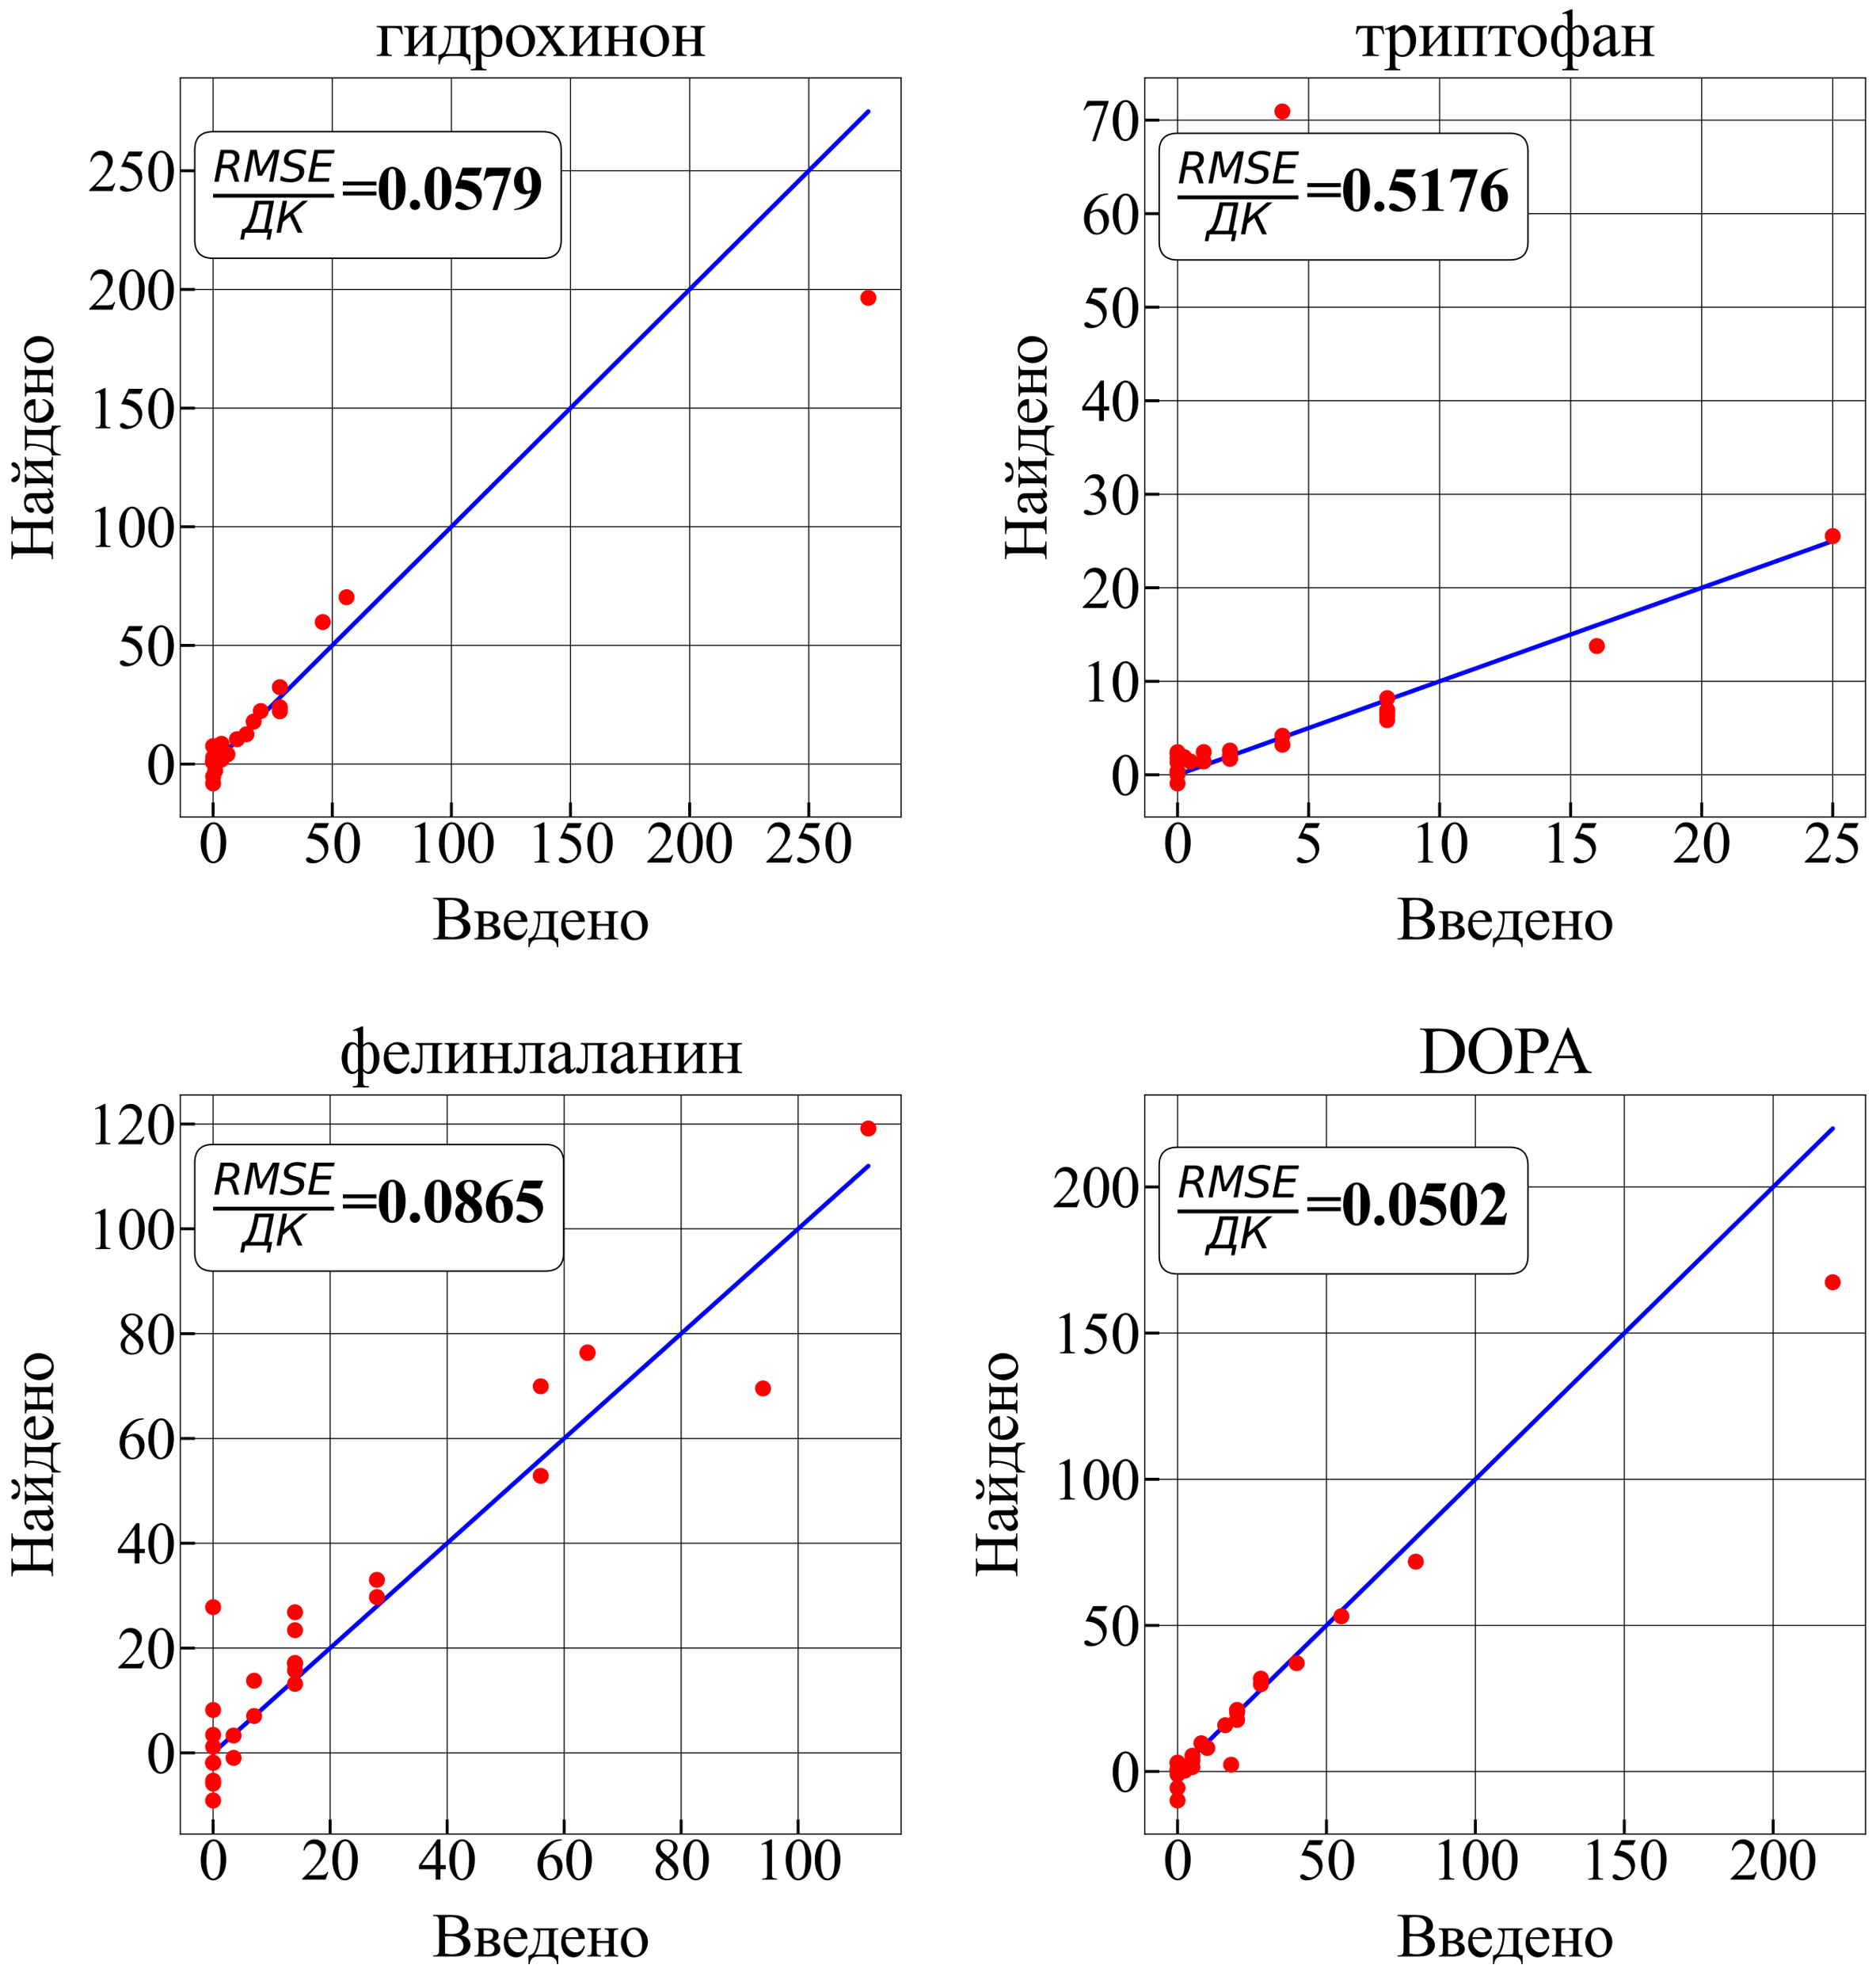 <?xml version="1.0" encoding="utf-8" standalone="no"?>
<!DOCTYPE svg PUBLIC "-//W3C//DTD SVG 1.1//EN"
  "http://www.w3.org/Graphics/SVG/1.1/DTD/svg11.dtd">
<svg xmlns:xlink="http://www.w3.org/1999/xlink" width="1288.128pt" height="1359.246pt" viewBox="0 0 1288.128 1359.246" xmlns="http://www.w3.org/2000/svg" version="1.1">
 <defs>
  <style type="text/css">*{stroke-linejoin: round; stroke-linecap: butt}</style>
 </defs>
 <g id="figure_1">
  <g id="patch_1">
   <path d="M 0 1359.246 
L 1288.128 1359.246 
L 1288.128 0 
L 0 0 
z
" style="fill: #ffffff"/>
  </g>
  <g id="axes_1">
   <g id="patch_2">
    <path d="M 123.848 560.867 
L 618.728 560.867 
L 618.728 53.447 
L 123.848 53.447 
z
" style="fill: #ffffff"/>
   </g>
   <g id="matplotlib.axis_1">
    <g id="xtick_1">
     <g id="line2d_1">
      <path d="M 146.342 560.867 
L 146.342 53.447 
" clip-path="url(#pc6ba9d252a)" style="fill: none; stroke: #000000; stroke-width: 0.7; stroke-linecap: square"/>
     </g>
     <g id="line2d_2">
      <defs>
       <path id="mca923e714b" d="M 0 0 
L 0 -10 
" style="stroke: #000000; stroke-width: 2"/>
      </defs>
      <g>
       <use xlink:href="#mca923e714b" x="146.342" y="560.867" style="stroke: #000000; stroke-width: 2"/>
      </g>
     </g>
     <g id="text_1">
      <!-- 0 -->
      <g transform="translate(136.342 592.142) scale(0.4 -0.4)">
       <defs>
        <path id="TimesNewRomanPSMT-30" d="M 231 2094 
Q 231 2819 450 3342 
Q 669 3866 1031 4122 
Q 1313 4325 1613 4325 
Q 2100 4325 2488 3828 
Q 2972 3213 2972 2159 
Q 2972 1422 2759 906 
Q 2547 391 2217 158 
Q 1888 -75 1581 -75 
Q 975 -75 572 641 
Q 231 1244 231 2094 
z
M 844 2016 
Q 844 1141 1059 588 
Q 1238 122 1591 122 
Q 1759 122 1940 273 
Q 2122 425 2216 781 
Q 2359 1319 2359 2297 
Q 2359 3022 2209 3506 
Q 2097 3866 1919 4016 
Q 1791 4119 1609 4119 
Q 1397 4119 1231 3928 
Q 1006 3669 925 3112 
Q 844 2556 844 2016 
z
" transform="scale(0.016)"/>
       </defs>
       <use xlink:href="#TimesNewRomanPSMT-30"/>
      </g>
     </g>
    </g>
    <g id="xtick_2">
     <g id="line2d_3">
      <path d="M 228.141 560.867 
L 228.141 53.447 
" clip-path="url(#pc6ba9d252a)" style="fill: none; stroke: #000000; stroke-width: 0.7; stroke-linecap: square"/>
     </g>
     <g id="line2d_4">
      <g>
       <use xlink:href="#mca923e714b" x="228.141" y="560.867" style="stroke: #000000; stroke-width: 2"/>
      </g>
     </g>
     <g id="text_2">
      <!-- 50 -->
      <g transform="translate(208.141 592.142) scale(0.4 -0.4)">
       <defs>
        <path id="TimesNewRomanPSMT-35" d="M 2778 4238 
L 2534 3706 
L 1259 3706 
L 981 3138 
Q 1809 3016 2294 2522 
Q 2709 2097 2709 1522 
Q 2709 1188 2573 903 
Q 2438 619 2231 419 
Q 2025 219 1772 97 
Q 1413 -75 1034 -75 
Q 653 -75 479 54 
Q 306 184 306 341 
Q 306 428 378 495 
Q 450 563 559 563 
Q 641 563 702 538 
Q 763 513 909 409 
Q 1144 247 1384 247 
Q 1750 247 2026 523 
Q 2303 800 2303 1197 
Q 2303 1581 2056 1914 
Q 1809 2247 1375 2428 
Q 1034 2569 447 2591 
L 1259 4238 
L 2778 4238 
z
" transform="scale(0.016)"/>
       </defs>
       <use xlink:href="#TimesNewRomanPSMT-35"/>
       <use xlink:href="#TimesNewRomanPSMT-30" x="50"/>
      </g>
     </g>
    </g>
    <g id="xtick_3">
     <g id="line2d_5">
      <path d="M 309.939 560.867 
L 309.939 53.447 
" clip-path="url(#pc6ba9d252a)" style="fill: none; stroke: #000000; stroke-width: 0.7; stroke-linecap: square"/>
     </g>
     <g id="line2d_6">
      <g>
       <use xlink:href="#mca923e714b" x="309.939" y="560.867" style="stroke: #000000; stroke-width: 2"/>
      </g>
     </g>
     <g id="text_3">
      <!-- 100 -->
      <g transform="translate(279.939 592.142) scale(0.4 -0.4)">
       <defs>
        <path id="TimesNewRomanPSMT-31" d="M 750 3822 
L 1781 4325 
L 1884 4325 
L 1884 747 
Q 1884 391 1914 303 
Q 1944 216 2037 169 
Q 2131 122 2419 116 
L 2419 0 
L 825 0 
L 825 116 
Q 1125 122 1212 167 
Q 1300 213 1334 289 
Q 1369 366 1369 747 
L 1369 3034 
Q 1369 3497 1338 3628 
Q 1316 3728 1258 3775 
Q 1200 3822 1119 3822 
Q 1003 3822 797 3725 
L 750 3822 
z
" transform="scale(0.016)"/>
       </defs>
       <use xlink:href="#TimesNewRomanPSMT-31"/>
       <use xlink:href="#TimesNewRomanPSMT-30" x="50"/>
       <use xlink:href="#TimesNewRomanPSMT-30" x="100"/>
      </g>
     </g>
    </g>
    <g id="xtick_4">
     <g id="line2d_7">
      <path d="M 391.737 560.867 
L 391.737 53.447 
" clip-path="url(#pc6ba9d252a)" style="fill: none; stroke: #000000; stroke-width: 0.7; stroke-linecap: square"/>
     </g>
     <g id="line2d_8">
      <g>
       <use xlink:href="#mca923e714b" x="391.737" y="560.867" style="stroke: #000000; stroke-width: 2"/>
      </g>
     </g>
     <g id="text_4">
      <!-- 150 -->
      <g transform="translate(361.737 592.142) scale(0.4 -0.4)">
       <use xlink:href="#TimesNewRomanPSMT-31"/>
       <use xlink:href="#TimesNewRomanPSMT-35" x="50"/>
       <use xlink:href="#TimesNewRomanPSMT-30" x="100"/>
      </g>
     </g>
    </g>
    <g id="xtick_5">
     <g id="line2d_9">
      <path d="M 473.536 560.867 
L 473.536 53.447 
" clip-path="url(#pc6ba9d252a)" style="fill: none; stroke: #000000; stroke-width: 0.7; stroke-linecap: square"/>
     </g>
     <g id="line2d_10">
      <g>
       <use xlink:href="#mca923e714b" x="473.536" y="560.867" style="stroke: #000000; stroke-width: 2"/>
      </g>
     </g>
     <g id="text_5">
      <!-- 200 -->
      <g transform="translate(443.536 592.142) scale(0.4 -0.4)">
       <defs>
        <path id="TimesNewRomanPSMT-32" d="M 2934 816 
L 2638 0 
L 138 0 
L 138 116 
Q 1241 1122 1691 1759 
Q 2141 2397 2141 2925 
Q 2141 3328 1894 3587 
Q 1647 3847 1303 3847 
Q 991 3847 742 3664 
Q 494 3481 375 3128 
L 259 3128 
Q 338 3706 661 4015 
Q 984 4325 1469 4325 
Q 1984 4325 2329 3994 
Q 2675 3663 2675 3213 
Q 2675 2891 2525 2569 
Q 2294 2063 1775 1497 
Q 997 647 803 472 
L 1909 472 
Q 2247 472 2383 497 
Q 2519 522 2628 598 
Q 2738 675 2819 816 
L 2934 816 
z
" transform="scale(0.016)"/>
       </defs>
       <use xlink:href="#TimesNewRomanPSMT-32"/>
       <use xlink:href="#TimesNewRomanPSMT-30" x="50"/>
       <use xlink:href="#TimesNewRomanPSMT-30" x="100"/>
      </g>
     </g>
    </g>
    <g id="xtick_6">
     <g id="line2d_11">
      <path d="M 555.334 560.867 
L 555.334 53.447 
" clip-path="url(#pc6ba9d252a)" style="fill: none; stroke: #000000; stroke-width: 0.7; stroke-linecap: square"/>
     </g>
     <g id="line2d_12">
      <g>
       <use xlink:href="#mca923e714b" x="555.334" y="560.867" style="stroke: #000000; stroke-width: 2"/>
      </g>
     </g>
     <g id="text_6">
      <!-- 250 -->
      <g transform="translate(525.334 592.142) scale(0.4 -0.4)">
       <use xlink:href="#TimesNewRomanPSMT-32"/>
       <use xlink:href="#TimesNewRomanPSMT-35" x="50"/>
       <use xlink:href="#TimesNewRomanPSMT-30" x="100"/>
      </g>
     </g>
    </g>
    <g id="text_7">
     <!-- Введено -->
     <g transform="translate(296.718 644.862) scale(0.42 -0.42)">
      <defs>
       <path id="TimesNewRomanPSMT-412" d="M 2956 2163 
Q 3397 2069 3616 1863 
Q 3919 1575 3919 1159 
Q 3919 844 3719 555 
Q 3519 266 3170 133 
Q 2822 0 2106 0 
L 106 0 
L 106 116 
L 266 116 
Q 531 116 647 284 
Q 719 394 719 750 
L 719 3488 
Q 719 3881 628 3984 
Q 506 4122 266 4122 
L 106 4122 
L 106 4238 
L 1938 4238 
Q 2450 4238 2759 4163 
Q 3228 4050 3475 3764 
Q 3722 3478 3722 3106 
Q 3722 2788 3528 2536 
Q 3334 2284 2956 2163 
z
M 1319 2331 
Q 1434 2309 1582 2298 
Q 1731 2288 1909 2288 
Q 2366 2288 2595 2386 
Q 2825 2484 2947 2687 
Q 3069 2891 3069 3131 
Q 3069 3503 2766 3765 
Q 2463 4028 1881 4028 
Q 1569 4028 1319 3959 
L 1319 2331 
z
M 1319 306 
Q 1681 222 2034 222 
Q 2600 222 2897 476 
Q 3194 731 3194 1106 
Q 3194 1353 3059 1581 
Q 2925 1809 2622 1940 
Q 2319 2072 1872 2072 
Q 1678 2072 1540 2065 
Q 1403 2059 1319 2044 
L 1319 306 
z
" transform="scale(0.016)"/>
       <path id="TimesNewRomanPSMT-432" d="M 2016 1513 
Q 2800 1350 2800 778 
Q 2800 388 2473 194 
Q 2147 0 1563 0 
L 150 0 
L 150 116 
Q 428 116 501 220 
Q 575 325 575 672 
L 575 2191 
Q 575 2528 542 2587 
Q 509 2647 439 2695 
Q 369 2744 150 2744 
L 150 2863 
L 1469 2863 
Q 1850 2863 2086 2803 
Q 2322 2744 2473 2569 
Q 2625 2394 2625 2144 
Q 2625 1656 2016 1513 
z
M 1094 1584 
Q 1231 1581 1259 1581 
Q 1688 1581 1878 1745 
Q 2069 1909 2069 2144 
Q 2069 2416 1875 2537 
Q 1681 2659 1256 2659 
L 1094 2659 
L 1094 1584 
z
M 1094 253 
Q 1250 203 1466 203 
Q 1838 203 2019 365 
Q 2200 528 2200 784 
Q 2200 1072 1965 1225 
Q 1731 1378 1316 1378 
Q 1213 1378 1094 1372 
L 1094 253 
z
" transform="scale(0.016)"/>
       <path id="TimesNewRomanPSMT-435" d="M 681 1784 
Q 678 1147 991 784 
Q 1303 422 1725 422 
Q 2006 422 2214 576 
Q 2422 731 2563 1106 
L 2659 1044 
Q 2594 616 2278 264 
Q 1963 -88 1488 -88 
Q 972 -88 605 314 
Q 238 716 238 1394 
Q 238 2128 614 2539 
Q 991 2950 1559 2950 
Q 2041 2950 2350 2633 
Q 2659 2316 2659 1784 
L 681 1784 
z
M 681 1966 
L 2006 1966 
Q 1991 2241 1941 2353 
Q 1863 2528 1708 2628 
Q 1553 2728 1384 2728 
Q 1125 2728 920 2526 
Q 716 2325 681 1966 
z
" transform="scale(0.016)"/>
       <path id="TimesNewRomanPSMT-434" d="M 591 2863 
L 3116 2863 
L 3116 2744 
Q 2903 2744 2833 2701 
Q 2763 2659 2722 2596 
Q 2681 2534 2681 2191 
L 2681 775 
Q 2681 328 2757 226 
Q 2834 125 3116 116 
L 3116 -794 
L 2997 -794 
Q 2984 -538 2870 -347 
Q 2756 -156 2553 -78 
Q 2350 0 1953 0 
L 1216 0 
Q 872 0 678 -61 
Q 484 -122 354 -315 
Q 225 -509 197 -794 
L 81 -794 
L 81 116 
Q 338 125 547 319 
Q 756 513 915 1078 
Q 1075 1644 1075 2191 
Q 1075 2728 591 2744 
L 591 2863 
z
M 1281 2659 
L 1281 2488 
Q 1281 953 725 203 
L 1788 203 
Q 2075 203 2119 251 
Q 2163 300 2163 609 
L 2163 2659 
L 1281 2659 
z
" transform="scale(0.016)"/>
       <path id="TimesNewRomanPSMT-43d" d="M 1094 1584 
L 2331 1584 
L 2331 2191 
Q 2331 2463 2309 2545 
Q 2288 2628 2202 2686 
Q 2116 2744 1897 2744 
L 1897 2863 
L 3281 2863 
L 3281 2744 
Q 3088 2744 2998 2700 
Q 2909 2656 2878 2573 
Q 2847 2491 2847 2191 
L 2847 672 
Q 2847 400 2870 312 
Q 2894 225 2984 170 
Q 3075 116 3281 116 
L 3281 0 
L 1897 0 
L 1897 116 
Q 2156 116 2243 211 
Q 2331 306 2331 672 
L 2331 1381 
L 1094 1381 
L 1094 672 
Q 1094 400 1117 312 
Q 1141 225 1231 170 
Q 1322 116 1528 116 
L 1528 0 
L 144 0 
L 144 116 
Q 422 116 500 217 
Q 578 319 578 672 
L 578 2191 
Q 578 2463 554 2550 
Q 531 2638 440 2691 
Q 350 2744 144 2744 
L 144 2863 
L 1528 2863 
L 1528 2744 
Q 1334 2744 1245 2700 
Q 1156 2656 1125 2573 
Q 1094 2491 1094 2191 
L 1094 1584 
z
" transform="scale(0.016)"/>
       <path id="TimesNewRomanPSMT-43e" d="M 1600 2947 
Q 2250 2947 2644 2453 
Q 2978 2031 2978 1484 
Q 2978 1100 2793 706 
Q 2609 313 2286 112 
Q 1963 -88 1566 -88 
Q 919 -88 538 428 
Q 216 863 216 1403 
Q 216 1797 411 2186 
Q 606 2575 925 2761 
Q 1244 2947 1600 2947 
z
M 1503 2744 
Q 1338 2744 1170 2645 
Q 1003 2547 900 2300 
Q 797 2053 797 1666 
Q 797 1041 1045 587 
Q 1294 134 1700 134 
Q 2003 134 2200 384 
Q 2397 634 2397 1244 
Q 2397 2006 2069 2444 
Q 1847 2744 1503 2744 
z
" transform="scale(0.016)"/>
      </defs>
      <use xlink:href="#TimesNewRomanPSMT-412"/>
      <use xlink:href="#TimesNewRomanPSMT-432" x="66.699"/>
      <use xlink:href="#TimesNewRomanPSMT-435" x="113.291"/>
      <use xlink:href="#TimesNewRomanPSMT-434" x="156.301"/>
      <use xlink:href="#TimesNewRomanPSMT-435" x="207.18"/>
      <use xlink:href="#TimesNewRomanPSMT-43d" x="251.564"/>
      <use xlink:href="#TimesNewRomanPSMT-43e" x="305.08"/>
     </g>
    </g>
   </g>
   <g id="matplotlib.axis_2">
    <g id="ytick_1">
     <g id="line2d_13">
      <path d="M 123.848 524.502 
L 618.728 524.502 
" clip-path="url(#pc6ba9d252a)" style="fill: none; stroke: #000000; stroke-width: 0.7; stroke-linecap: square"/>
     </g>
     <g id="line2d_14">
      <defs>
       <path id="m7d116da113" d="M 0 0 
L 10 0 
" style="stroke: #000000; stroke-width: 2"/>
      </defs>
      <g>
       <use xlink:href="#m7d116da113" x="123.848" y="524.502" style="stroke: #000000; stroke-width: 2"/>
      </g>
     </g>
     <g id="text_8">
      <!-- 0 -->
      <g transform="translate(100.348 538.39) scale(0.4 -0.4)">
       <use xlink:href="#TimesNewRomanPSMT-30"/>
      </g>
     </g>
    </g>
    <g id="ytick_2">
     <g id="line2d_15">
      <path d="M 123.848 443.05 
L 618.728 443.05 
" clip-path="url(#pc6ba9d252a)" style="fill: none; stroke: #000000; stroke-width: 0.7; stroke-linecap: square"/>
     </g>
     <g id="line2d_16">
      <g>
       <use xlink:href="#m7d116da113" x="123.848" y="443.05" style="stroke: #000000; stroke-width: 2"/>
      </g>
     </g>
     <g id="text_9">
      <!-- 50 -->
      <g transform="translate(80.348 456.937) scale(0.4 -0.4)">
       <use xlink:href="#TimesNewRomanPSMT-35"/>
       <use xlink:href="#TimesNewRomanPSMT-30" x="50"/>
      </g>
     </g>
    </g>
    <g id="ytick_3">
     <g id="line2d_17">
      <path d="M 123.848 361.597 
L 618.728 361.597 
" clip-path="url(#pc6ba9d252a)" style="fill: none; stroke: #000000; stroke-width: 0.7; stroke-linecap: square"/>
     </g>
     <g id="line2d_18">
      <g>
       <use xlink:href="#m7d116da113" x="123.848" y="361.597" style="stroke: #000000; stroke-width: 2"/>
      </g>
     </g>
     <g id="text_10">
      <!-- 100 -->
      <g transform="translate(60.348 375.484) scale(0.4 -0.4)">
       <use xlink:href="#TimesNewRomanPSMT-31"/>
       <use xlink:href="#TimesNewRomanPSMT-30" x="50"/>
       <use xlink:href="#TimesNewRomanPSMT-30" x="100"/>
      </g>
     </g>
    </g>
    <g id="ytick_4">
     <g id="line2d_19">
      <path d="M 123.848 280.144 
L 618.728 280.144 
" clip-path="url(#pc6ba9d252a)" style="fill: none; stroke: #000000; stroke-width: 0.7; stroke-linecap: square"/>
     </g>
     <g id="line2d_20">
      <g>
       <use xlink:href="#m7d116da113" x="123.848" y="280.144" style="stroke: #000000; stroke-width: 2"/>
      </g>
     </g>
     <g id="text_11">
      <!-- 150 -->
      <g transform="translate(60.348 294.031) scale(0.4 -0.4)">
       <use xlink:href="#TimesNewRomanPSMT-31"/>
       <use xlink:href="#TimesNewRomanPSMT-35" x="50"/>
       <use xlink:href="#TimesNewRomanPSMT-30" x="100"/>
      </g>
     </g>
    </g>
    <g id="ytick_5">
     <g id="line2d_21">
      <path d="M 123.848 198.691 
L 618.728 198.691 
" clip-path="url(#pc6ba9d252a)" style="fill: none; stroke: #000000; stroke-width: 0.7; stroke-linecap: square"/>
     </g>
     <g id="line2d_22">
      <g>
       <use xlink:href="#m7d116da113" x="123.848" y="198.691" style="stroke: #000000; stroke-width: 2"/>
      </g>
     </g>
     <g id="text_12">
      <!-- 200 -->
      <g transform="translate(60.348 212.578) scale(0.4 -0.4)">
       <use xlink:href="#TimesNewRomanPSMT-32"/>
       <use xlink:href="#TimesNewRomanPSMT-30" x="50"/>
       <use xlink:href="#TimesNewRomanPSMT-30" x="100"/>
      </g>
     </g>
    </g>
    <g id="ytick_6">
     <g id="line2d_23">
      <path d="M 123.848 117.238 
L 618.728 117.238 
" clip-path="url(#pc6ba9d252a)" style="fill: none; stroke: #000000; stroke-width: 0.7; stroke-linecap: square"/>
     </g>
     <g id="line2d_24">
      <g>
       <use xlink:href="#m7d116da113" x="123.848" y="117.238" style="stroke: #000000; stroke-width: 2"/>
      </g>
     </g>
     <g id="text_13">
      <!-- 250 -->
      <g transform="translate(60.348 131.125) scale(0.4 -0.4)">
       <use xlink:href="#TimesNewRomanPSMT-32"/>
       <use xlink:href="#TimesNewRomanPSMT-35" x="50"/>
       <use xlink:href="#TimesNewRomanPSMT-30" x="100"/>
      </g>
     </g>
    </g>
    <g id="text_14">
     <!-- Найдено -->
     <g transform="translate(36.364 384.627) rotate(-90) scale(0.42 -0.42)">
      <defs>
       <path id="TimesNewRomanPSMT-41d" d="M 1316 2272 
L 3284 2272 
L 3284 3484 
Q 3284 3809 3244 3913 
Q 3213 3991 3113 4047 
Q 2978 4122 2828 4122 
L 2678 4122 
L 2678 4238 
L 4491 4238 
L 4491 4122 
L 4341 4122 
Q 4191 4122 4056 4050 
Q 3956 4000 3920 3898 
Q 3884 3797 3884 3484 
L 3884 750 
Q 3884 428 3925 325 
Q 3956 247 4053 191 
Q 4191 116 4341 116 
L 4491 116 
L 4491 0 
L 2678 0 
L 2678 116 
L 2828 116 
Q 3088 116 3206 269 
Q 3284 369 3284 750 
L 3284 2041 
L 1316 2041 
L 1316 750 
Q 1316 428 1356 325 
Q 1388 247 1488 191 
Q 1622 116 1772 116 
L 1925 116 
L 1925 0 
L 109 0 
L 109 116 
L 259 116 
Q 522 116 641 269 
Q 716 369 716 750 
L 716 3484 
Q 716 3809 675 3913 
Q 644 3991 547 4047 
Q 409 4122 259 4122 
L 109 4122 
L 109 4238 
L 1925 4238 
L 1925 4122 
L 1772 4122 
Q 1622 4122 1488 4050 
Q 1391 4000 1353 3898 
Q 1316 3797 1316 3484 
L 1316 2272 
z
" transform="scale(0.016)"/>
       <path id="TimesNewRomanPSMT-430" d="M 1822 413 
Q 1381 72 1269 19 
Q 1100 -59 909 -59 
Q 613 -59 420 144 
Q 228 347 228 678 
Q 228 888 322 1041 
Q 450 1253 767 1440 
Q 1084 1628 1822 1897 
L 1822 2009 
Q 1822 2438 1686 2597 
Q 1550 2756 1291 2756 
Q 1094 2756 978 2650 
Q 859 2544 859 2406 
L 866 2225 
Q 866 2081 792 2003 
Q 719 1925 600 1925 
Q 484 1925 411 2006 
Q 338 2088 338 2228 
Q 338 2497 613 2722 
Q 888 2947 1384 2947 
Q 1766 2947 2009 2819 
Q 2194 2722 2281 2516 
Q 2338 2381 2338 1966 
L 2338 994 
Q 2338 584 2353 492 
Q 2369 400 2405 369 
Q 2441 338 2488 338 
Q 2538 338 2575 359 
Q 2641 400 2828 588 
L 2828 413 
Q 2478 -56 2159 -56 
Q 2006 -56 1915 50 
Q 1825 156 1822 413 
z
M 1822 616 
L 1822 1706 
Q 1350 1519 1213 1441 
Q 966 1303 859 1153 
Q 753 1003 753 825 
Q 753 600 887 451 
Q 1022 303 1197 303 
Q 1434 303 1822 616 
z
" transform="scale(0.016)"/>
       <path id="TimesNewRomanPSMT-439" d="M 688 4009 
Q 688 4119 748 4186 
Q 809 4253 903 4253 
Q 1109 4253 1269 3866 
Q 1359 3647 1476 3592 
Q 1594 3538 1706 3538 
Q 1903 3538 2003 3622 
Q 2103 3706 2191 3925 
Q 2322 4250 2513 4250 
Q 2606 4250 2672 4183 
Q 2738 4116 2738 4016 
Q 2738 3775 2422 3569 
Q 2106 3363 1713 3363 
Q 1197 3363 942 3550 
Q 688 3738 688 4009 
z
M 1094 881 
L 2331 2313 
Q 2325 2553 2240 2647 
Q 2156 2741 1950 2744 
L 1950 2863 
L 3281 2863 
L 3281 2744 
Q 3072 2744 3000 2701 
Q 2928 2659 2887 2596 
Q 2847 2534 2847 2191 
L 2847 672 
Q 2847 341 2881 277 
Q 2916 213 2989 164 
Q 3063 116 3281 116 
L 3281 0 
L 1897 0 
L 1897 116 
Q 2156 116 2243 211 
Q 2331 306 2331 672 
L 2331 2019 
L 1094 584 
Q 1100 319 1169 219 
Q 1238 119 1466 116 
L 1466 0 
L 144 0 
L 144 116 
Q 422 116 500 217 
Q 578 319 578 672 
L 578 2191 
Q 578 2525 543 2586 
Q 509 2647 437 2695 
Q 366 2744 144 2744 
L 144 2863 
L 1528 2863 
L 1528 2744 
Q 1319 2744 1247 2701 
Q 1175 2659 1134 2596 
Q 1094 2534 1094 2191 
L 1094 881 
z
" transform="scale(0.016)"/>
      </defs>
      <use xlink:href="#TimesNewRomanPSMT-41d"/>
      <use xlink:href="#TimesNewRomanPSMT-430" x="72.217"/>
      <use xlink:href="#TimesNewRomanPSMT-439" x="116.602"/>
      <use xlink:href="#TimesNewRomanPSMT-434" x="170.117"/>
      <use xlink:href="#TimesNewRomanPSMT-435" x="220.996"/>
      <use xlink:href="#TimesNewRomanPSMT-43d" x="265.381"/>
      <use xlink:href="#TimesNewRomanPSMT-43e" x="318.896"/>
     </g>
    </g>
   </g>
   <g id="line2d_25">
    <path d="M 146.342 524.502 
L 146.342 524.502 
L 596.233 76.511 
L 146.342 524.502 
L 221.597 449.566 
L 174.154 496.808 
L 179.062 491.921 
L 162.702 508.212 
L 156.158 514.728 
L 146.342 524.502 
L 146.342 524.502 
L 237.957 433.275 
L 192.149 478.889 
L 146.342 524.502 
L 146.342 524.502 
L 146.342 524.502 
L 152.068 518.801 
L 152.068 518.801 
L 152.068 518.801 
L 149.205 521.652 
L 147.774 523.077 
L 192.149 478.889 
L 192.149 478.889 
L 169.246 501.696 
L 147.774 523.077 
L 149.205 521.652 
L 152.068 518.801 
" clip-path="url(#pc6ba9d252a)" style="fill: none; stroke: #0000ff; stroke-width: 3; stroke-linecap: square"/>
   </g>
   <g id="line2d_26">
    <defs>
     <path id="m574a083855" d="M 0 5 
C 1.326 5 2.598 4.473 3.536 3.536 
C 4.473 2.598 5 1.326 5 0 
C 5 -1.326 4.473 -2.598 3.536 -3.536 
C 2.598 -4.473 1.326 -5 0 -5 
C -1.326 -5 -2.598 -4.473 -3.536 -3.536 
C -4.473 -2.598 -5 -1.326 -5 0 
C -5 1.326 -4.473 2.598 -3.536 3.536 
C -2.598 4.473 -1.326 5 0 5 
z
" style="stroke: #ff0000"/>
    </defs>
    <g clip-path="url(#pc6ba9d252a)">
     <use xlink:href="#m574a083855" x="146.342" y="523.237" style="fill: #ff0000; stroke: #ff0000"/>
     <use xlink:href="#m574a083855" x="146.342" y="512.165" style="fill: #ff0000; stroke: #ff0000"/>
     <use xlink:href="#m574a083855" x="596.233" y="204.463" style="fill: #ff0000; stroke: #ff0000"/>
     <use xlink:href="#m574a083855" x="146.342" y="519.951" style="fill: #ff0000; stroke: #ff0000"/>
     <use xlink:href="#m574a083855" x="221.597" y="427.056" style="fill: #ff0000; stroke: #ff0000"/>
     <use xlink:href="#m574a083855" x="174.154" y="495.374" style="fill: #ff0000; stroke: #ff0000"/>
     <use xlink:href="#m574a083855" x="179.062" y="488.118" style="fill: #ff0000; stroke: #ff0000"/>
     <use xlink:href="#m574a083855" x="162.702" y="507.471" style="fill: #ff0000; stroke: #ff0000"/>
     <use xlink:href="#m574a083855" x="156.158" y="517.807" style="fill: #ff0000; stroke: #ff0000"/>
     <use xlink:href="#m574a083855" x="146.342" y="537.802" style="fill: #ff0000; stroke: #ff0000"/>
     <use xlink:href="#m574a083855" x="146.342" y="522.604" style="fill: #ff0000; stroke: #ff0000"/>
     <use xlink:href="#m574a083855" x="237.957" y="409.973" style="fill: #ff0000; stroke: #ff0000"/>
     <use xlink:href="#m574a083855" x="192.149" y="488.272" style="fill: #ff0000; stroke: #ff0000"/>
     <use xlink:href="#m574a083855" x="146.342" y="522.988" style="fill: #ff0000; stroke: #ff0000"/>
     <use xlink:href="#m574a083855" x="146.342" y="523.204" style="fill: #ff0000; stroke: #ff0000"/>
     <use xlink:href="#m574a083855" x="146.342" y="533.074" style="fill: #ff0000; stroke: #ff0000"/>
     <use xlink:href="#m574a083855" x="152.068" y="520.237" style="fill: #ff0000; stroke: #ff0000"/>
     <use xlink:href="#m574a083855" x="152.068" y="516.926" style="fill: #ff0000; stroke: #ff0000"/>
     <use xlink:href="#m574a083855" x="152.068" y="521.441" style="fill: #ff0000; stroke: #ff0000"/>
     <use xlink:href="#m574a083855" x="149.205" y="522.834" style="fill: #ff0000; stroke: #ff0000"/>
     <use xlink:href="#m574a083855" x="147.774" y="523.073" style="fill: #ff0000; stroke: #ff0000"/>
     <use xlink:href="#m574a083855" x="192.149" y="485.573" style="fill: #ff0000; stroke: #ff0000"/>
     <use xlink:href="#m574a083855" x="192.149" y="471.723" style="fill: #ff0000; stroke: #ff0000"/>
     <use xlink:href="#m574a083855" x="169.246" y="504.061" style="fill: #ff0000; stroke: #ff0000"/>
     <use xlink:href="#m574a083855" x="147.774" y="529.049" style="fill: #ff0000; stroke: #ff0000"/>
     <use xlink:href="#m574a083855" x="149.205" y="521.693" style="fill: #ff0000; stroke: #ff0000"/>
     <use xlink:href="#m574a083855" x="152.068" y="510.561" style="fill: #ff0000; stroke: #ff0000"/>
    </g>
   </g>
   <g id="patch_3">
    <path d="M 123.848 560.867 
L 123.848 53.447 
" style="fill: none; stroke: #000000; stroke-width: 0.8; stroke-linejoin: miter; stroke-linecap: square"/>
   </g>
   <g id="patch_4">
    <path d="M 618.728 560.867 
L 618.728 53.447 
" style="fill: none; stroke: #000000; stroke-width: 0.8; stroke-linejoin: miter; stroke-linecap: square"/>
   </g>
   <g id="patch_5">
    <path d="M 123.848 560.867 
L 618.728 560.867 
" style="fill: none; stroke: #000000; stroke-width: 0.8; stroke-linejoin: miter; stroke-linecap: square"/>
   </g>
   <g id="patch_6">
    <path d="M 123.848 53.447 
L 618.728 53.447 
" style="fill: none; stroke: #000000; stroke-width: 0.8; stroke-linejoin: miter; stroke-linecap: square"/>
   </g>
   <g id="text_15">
    <g id="patch_7">
     <path d="M 146.342 177.31 
L 372.722 177.31 
Q 385.322 177.31 385.322 164.71 
L 385.322 102.97 
Q 385.322 90.37 372.722 90.37 
L 146.342 90.37 
Q 133.742 90.37 133.742 102.97 
L 133.742 164.71 
Q 133.742 177.31 146.342 177.31 
z
" style="fill: #ffffff; stroke: #000000; stroke-linejoin: miter"/>
    </g>
    <!-- $\frac {RMSE}{ДК}$=0.0579 -->
    <g transform="translate(146.342 143.71) scale(0.42 -0.42)">
     <defs>
      <path id="DejaVuSans-Oblique-52" d="M 1613 4147 
L 1294 2491 
L 2106 2491 
Q 2584 2491 2879 2755 
Q 3175 3019 3175 3444 
Q 3175 3784 2976 3965 
Q 2778 4147 2406 4147 
L 1613 4147 
z
M 2772 2241 
Q 2972 2194 3105 2009 
Q 3238 1825 3413 1275 
L 3809 0 
L 3144 0 
L 2778 1197 
Q 2638 1659 2453 1815 
Q 2269 1972 1888 1972 
L 1191 1972 
L 806 0 
L 172 0 
L 1081 4666 
L 2503 4666 
Q 3150 4666 3495 4373 
Q 3841 4081 3841 3531 
Q 3841 3044 3547 2687 
Q 3253 2331 2772 2241 
z
" transform="scale(0.016)"/>
      <path id="DejaVuSans-Oblique-4d" d="M 1081 4666 
L 2028 4666 
L 2572 1522 
L 4378 4666 
L 5350 4666 
L 4441 0 
L 3828 0 
L 4622 4091 
L 2791 897 
L 2175 897 
L 1581 4103 
L 788 0 
L 172 0 
L 1081 4666 
z
" transform="scale(0.016)"/>
      <path id="DejaVuSans-Oblique-53" d="M 3859 4513 
L 3738 3897 
Q 3422 4066 3111 4152 
Q 2800 4238 2509 4238 
Q 1944 4238 1609 3991 
Q 1275 3744 1275 3334 
Q 1275 3109 1398 2989 
Q 1522 2869 2034 2731 
L 2413 2638 
Q 3053 2472 3303 2217 
Q 3553 1963 3553 1503 
Q 3553 797 2998 353 
Q 2444 -91 1538 -91 
Q 1166 -91 791 -17 
Q 416 56 38 206 
L 166 856 
Q 513 641 861 531 
Q 1209 422 1556 422 
Q 2147 422 2503 684 
Q 2859 947 2859 1369 
Q 2859 1650 2717 1795 
Q 2575 1941 2106 2059 
L 1728 2156 
Q 1081 2325 845 2545 
Q 609 2766 609 3163 
Q 609 3859 1145 4304 
Q 1681 4750 2541 4750 
Q 2875 4750 3203 4690 
Q 3531 4631 3859 4513 
z
" transform="scale(0.016)"/>
      <path id="DejaVuSans-Oblique-45" d="M 1081 4666 
L 4031 4666 
L 3928 4134 
L 1606 4134 
L 1338 2753 
L 3566 2753 
L 3463 2222 
L 1234 2222 
L 909 531 
L 3284 531 
L 3181 0 
L 172 0 
L 1081 4666 
z
" transform="scale(0.016)"/>
      <path id="DejaVuSans-Oblique-414" d="M 1206 531 
L 3269 531 
L 3969 4134 
L 2453 4134 
L 2325 3472 
Q 2022 1913 1472 878 
Q 1356 666 1206 531 
z
M 284 531 
Q 741 728 934 1103 
Q 1425 2066 1756 3784 
L 1928 4666 
L 4703 4666 
L 3900 531 
L 4431 531 
L 4134 -1003 
L 3603 -1003 
L 3797 0 
L 491 0 
L 297 -1003 
L -234 -1003 
L 63 531 
L 284 531 
z
" transform="scale(0.016)"/>
      <path id="DejaVuSans-Oblique-41a" d="M 1081 4666 
L 1713 4666 
L 1266 2359 
L 3969 4666 
L 4778 4666 
L 2616 2822 
L 3966 0 
L 3278 0 
L 2125 2403 
L 1103 1531 
L 806 0 
L 175 0 
L 1081 4666 
z
" transform="scale(0.016)"/>
      <path id="TimesNewRomanPS-BoldMT-3d" d="M 125 2825 
L 3544 2825 
L 3544 2419 
L 125 2419 
L 125 2825 
z
M 125 1803 
L 3544 1803 
L 3544 1397 
L 125 1397 
L 125 1803 
z
" transform="scale(0.016)"/>
      <path id="TimesNewRomanPS-BoldMT-30" d="M 2966 2119 
Q 2966 1484 2788 934 
Q 2681 597 2501 381 
Q 2322 166 2094 39 
Q 1866 -88 1597 -88 
Q 1291 -88 1044 68 
Q 797 225 606 516 
Q 469 728 366 1081 
Q 231 1559 231 2069 
Q 231 2759 425 3338 
Q 584 3816 909 4070 
Q 1234 4325 1597 4325 
Q 1966 4325 2286 4073 
Q 2606 3822 2756 3397 
Q 2966 2813 2966 2119 
z
M 2003 2125 
Q 2003 3238 1991 3422 
Q 1959 3856 1841 4009 
Q 1763 4109 1588 4109 
Q 1453 4109 1375 4034 
Q 1259 3925 1218 3648 
Q 1178 3372 1178 1719 
Q 1178 819 1241 513 
Q 1288 291 1375 216 
Q 1463 141 1606 141 
Q 1763 141 1841 241 
Q 1972 416 1991 781 
L 2003 2125 
z
" transform="scale(0.016)"/>
      <path id="TimesNewRomanPS-BoldMT-2e" d="M 800 963 
Q 1019 963 1170 809 
Q 1322 656 1322 441 
Q 1322 225 1169 73 
Q 1016 -78 800 -78 
Q 584 -78 432 73 
Q 281 225 281 441 
Q 281 656 432 809 
Q 584 963 800 963 
z
" transform="scale(0.016)"/>
      <path id="TimesNewRomanPS-BoldMT-35" d="M 975 4238 
L 2959 4238 
L 2644 3431 
L 975 3431 
L 816 3009 
Q 1894 2969 2475 2472 
Q 2953 2063 2953 1453 
Q 2953 1063 2731 689 
Q 2509 316 2106 114 
Q 1703 -88 1222 -88 
Q 703 -88 425 106 
Q 231 244 231 419 
Q 231 553 332 656 
Q 434 759 569 759 
Q 691 759 816 709 
Q 941 659 1244 447 
Q 1434 316 1572 266 
Q 1669 228 1791 228 
Q 2047 228 2226 415 
Q 2406 603 2406 866 
Q 2406 1416 1856 1759 
Q 1306 2103 469 2103 
Q 384 2103 216 2100 
L 975 4238 
z
" transform="scale(0.016)"/>
      <path id="TimesNewRomanPS-BoldMT-37" d="M 1134 -88 
L 2288 3409 
L 1409 3409 
Q 894 3409 634 3275 
Q 453 3181 334 2922 
L 216 2922 
L 522 4238 
L 3047 4238 
L 1625 -88 
L 1134 -88 
z
" transform="scale(0.016)"/>
      <path id="TimesNewRomanPS-BoldMT-39" d="M 197 -88 
L 197 0 
Q 716 119 1077 350 
Q 1438 581 1648 922 
Q 1859 1263 1944 1706 
Q 1750 1606 1614 1567 
Q 1478 1528 1328 1528 
Q 847 1528 526 1875 
Q 206 2222 206 2825 
Q 206 3244 379 3592 
Q 553 3941 875 4133 
Q 1197 4325 1544 4325 
Q 1916 4325 2247 4112 
Q 2578 3900 2775 3497 
Q 2972 3094 2972 2578 
Q 2972 1909 2651 1296 
Q 2331 684 1697 314 
Q 1063 -56 197 -88 
z
M 1991 1969 
Q 2022 2319 2022 2584 
Q 2022 3153 1891 3644 
Q 1816 3916 1669 4044 
Q 1591 4113 1466 4113 
Q 1309 4113 1222 3978 
Q 1100 3794 1100 3275 
Q 1100 2409 1306 2081 
Q 1441 1869 1669 1869 
Q 1791 1869 1991 1969 
z
" transform="scale(0.016)"/>
     </defs>
     <use xlink:href="#DejaVuSans-Oblique-52" transform="translate(0 45.047) scale(0.7)"/>
     <use xlink:href="#DejaVuSans-Oblique-4d" transform="translate(48.638 45.047) scale(0.7)"/>
     <use xlink:href="#DejaVuSans-Oblique-53" transform="translate(109.033 45.047) scale(0.7)"/>
     <use xlink:href="#DejaVuSans-Oblique-45" transform="translate(153.467 45.047) scale(0.7)"/>
     <use xlink:href="#DejaVuSans-Oblique-414" transform="translate(47 -38.233) scale(0.7)"/>
     <use xlink:href="#DejaVuSans-Oblique-41a" transform="translate(101.688 -38.233) scale(0.7)"/>
     <use xlink:href="#TimesNewRomanPS-BoldMT-3d" transform="translate(210.195 0.255)"/>
     <use xlink:href="#TimesNewRomanPS-BoldMT-30" transform="translate(267.178 0.255)"/>
     <use xlink:href="#TimesNewRomanPS-BoldMT-2e" transform="translate(317.178 0.255)"/>
     <use xlink:href="#TimesNewRomanPS-BoldMT-30" transform="translate(342.178 0.255)"/>
     <use xlink:href="#TimesNewRomanPS-BoldMT-35" transform="translate(392.178 0.255)"/>
     <use xlink:href="#TimesNewRomanPS-BoldMT-37" transform="translate(438.678 0.255)"/>
     <use xlink:href="#TimesNewRomanPS-BoldMT-39" transform="translate(488.678 0.255)"/>
     <path d="M 0 19.052 
L 0 25.302 
L 197.695 25.302 
L 197.695 19.052 
L 0 19.052 
z
"/>
    </g>
   </g>
   <g id="text_16">
    <!-- гидрохинон -->
    <g transform="translate(258.011 38.447) scale(0.45 -0.45)">
     <defs>
      <path id="TimesNewRomanPSMT-433" d="M 2469 2863 
L 2584 2081 
L 2447 2081 
Q 2328 2469 2208 2564 
Q 2088 2659 1700 2659 
L 1094 2659 
L 1094 672 
Q 1094 341 1128 277 
Q 1163 213 1236 164 
Q 1309 116 1528 116 
L 1528 0 
L 97 0 
L 97 116 
Q 403 122 490 211 
Q 578 300 578 672 
L 578 2191 
Q 578 2494 543 2580 
Q 509 2666 423 2703 
Q 338 2741 97 2744 
L 97 2863 
L 2469 2863 
z
" transform="scale(0.016)"/>
      <path id="TimesNewRomanPSMT-438" d="M 1094 881 
L 2331 2313 
Q 2325 2553 2240 2647 
Q 2156 2741 1950 2744 
L 1950 2863 
L 3281 2863 
L 3281 2744 
Q 3072 2744 3000 2701 
Q 2928 2659 2887 2596 
Q 2847 2534 2847 2191 
L 2847 672 
Q 2847 341 2881 277 
Q 2916 213 2989 164 
Q 3063 116 3281 116 
L 3281 0 
L 1897 0 
L 1897 116 
Q 2156 116 2243 211 
Q 2331 306 2331 672 
L 2331 2019 
L 1094 584 
Q 1100 319 1169 219 
Q 1238 119 1466 116 
L 1466 0 
L 144 0 
L 144 116 
Q 422 116 500 217 
Q 578 319 578 672 
L 578 2191 
Q 578 2525 543 2586 
Q 509 2647 437 2695 
Q 366 2744 144 2744 
L 144 2863 
L 1528 2863 
L 1528 2744 
Q 1319 2744 1247 2701 
Q 1175 2659 1134 2596 
Q 1094 2534 1094 2191 
L 1094 881 
z
" transform="scale(0.016)"/>
      <path id="TimesNewRomanPSMT-440" d="M -6 2578 
L 875 2934 
L 994 2934 
L 994 2266 
Q 1216 2644 1439 2795 
Q 1663 2947 1909 2947 
Q 2341 2947 2628 2609 
Q 2981 2197 2981 1534 
Q 2981 794 2556 309 
Q 2206 -88 1675 -88 
Q 1444 -88 1275 -22 
Q 1150 25 994 166 
L 994 -706 
Q 994 -1000 1030 -1079 
Q 1066 -1159 1155 -1206 
Q 1244 -1253 1478 -1253 
L 1478 -1369 
L -22 -1369 
L -22 -1253 
L 56 -1253 
Q 228 -1256 350 -1188 
Q 409 -1153 442 -1076 
Q 475 -1000 475 -688 
L 475 2019 
Q 475 2297 450 2372 
Q 425 2447 370 2484 
Q 316 2522 222 2522 
Q 147 2522 31 2478 
L -6 2578 
z
M 994 2081 
L 994 1013 
Q 994 666 1022 556 
Q 1066 375 1236 237 
Q 1406 100 1666 100 
Q 1978 100 2172 344 
Q 2425 663 2425 1241 
Q 2425 1897 2138 2250 
Q 1938 2494 1663 2494 
Q 1513 2494 1366 2419 
Q 1253 2363 994 2081 
z
" transform="scale(0.016)"/>
      <path id="TimesNewRomanPSMT-445" d="M 84 2863 
L 1431 2863 
L 1431 2747 
Q 1303 2747 1251 2703 
Q 1200 2659 1200 2588 
Q 1200 2513 1309 2356 
Q 1344 2306 1413 2200 
L 1616 1875 
L 1850 2200 
Q 2075 2509 2075 2591 
Q 2075 2656 2022 2701 
Q 1969 2747 1850 2747 
L 1850 2863 
L 2819 2863 
L 2819 2747 
Q 2666 2738 2553 2663 
Q 2400 2556 2134 2200 
L 1744 1678 
L 2456 653 
Q 2719 275 2831 198 
Q 2944 122 3122 113 
L 3122 0 
L 1772 0 
L 1772 113 
Q 1913 113 1991 175 
Q 2050 219 2050 291 
Q 2050 363 1850 653 
L 1431 1266 
L 972 653 
Q 759 369 759 316 
Q 759 241 829 180 
Q 900 119 1041 113 
L 1041 0 
L 106 0 
L 106 113 
Q 219 128 303 191 
Q 422 281 703 653 
L 1303 1450 
L 759 2238 
Q 528 2575 401 2661 
Q 275 2747 84 2747 
L 84 2863 
z
" transform="scale(0.016)"/>
     </defs>
     <use xlink:href="#TimesNewRomanPSMT-433"/>
     <use xlink:href="#TimesNewRomanPSMT-438" x="41.016"/>
     <use xlink:href="#TimesNewRomanPSMT-434" x="94.531"/>
     <use xlink:href="#TimesNewRomanPSMT-440" x="145.41"/>
     <use xlink:href="#TimesNewRomanPSMT-43e" x="195.41"/>
     <use xlink:href="#TimesNewRomanPSMT-445" x="242.91"/>
     <use xlink:href="#TimesNewRomanPSMT-438" x="292.91"/>
     <use xlink:href="#TimesNewRomanPSMT-43d" x="346.426"/>
     <use xlink:href="#TimesNewRomanPSMT-43e" x="399.941"/>
     <use xlink:href="#TimesNewRomanPSMT-43d" x="449.941"/>
    </g>
   </g>
  </g>
  <g id="axes_2">
   <g id="patch_8">
    <path d="M 786.048 560.867 
L 1280.928 560.867 
L 1280.928 53.447 
L 786.048 53.447 
z
" style="fill: #ffffff"/>
   </g>
   <g id="matplotlib.axis_3">
    <g id="xtick_7">
     <g id="line2d_27">
      <path d="M 808.542 560.867 
L 808.542 53.447 
" clip-path="url(#p6d88b4c2cb)" style="fill: none; stroke: #000000; stroke-width: 0.7; stroke-linecap: square"/>
     </g>
     <g id="line2d_28">
      <g>
       <use xlink:href="#mca923e714b" x="808.542" y="560.867" style="stroke: #000000; stroke-width: 2"/>
      </g>
     </g>
     <g id="text_17">
      <!-- 0 -->
      <g transform="translate(798.542 592.142) scale(0.4 -0.4)">
       <use xlink:href="#TimesNewRomanPSMT-30"/>
      </g>
     </g>
    </g>
    <g id="xtick_8">
     <g id="line2d_29">
      <path d="M 898.521 560.867 
L 898.521 53.447 
" clip-path="url(#p6d88b4c2cb)" style="fill: none; stroke: #000000; stroke-width: 0.7; stroke-linecap: square"/>
     </g>
     <g id="line2d_30">
      <g>
       <use xlink:href="#mca923e714b" x="898.521" y="560.867" style="stroke: #000000; stroke-width: 2"/>
      </g>
     </g>
     <g id="text_18">
      <!-- 5 -->
      <g transform="translate(888.521 592.142) scale(0.4 -0.4)">
       <use xlink:href="#TimesNewRomanPSMT-35"/>
      </g>
     </g>
    </g>
    <g id="xtick_9">
     <g id="line2d_31">
      <path d="M 988.499 560.867 
L 988.499 53.447 
" clip-path="url(#p6d88b4c2cb)" style="fill: none; stroke: #000000; stroke-width: 0.7; stroke-linecap: square"/>
     </g>
     <g id="line2d_32">
      <g>
       <use xlink:href="#mca923e714b" x="988.499" y="560.867" style="stroke: #000000; stroke-width: 2"/>
      </g>
     </g>
     <g id="text_19">
      <!-- 10 -->
      <g transform="translate(968.499 592.142) scale(0.4 -0.4)">
       <use xlink:href="#TimesNewRomanPSMT-31"/>
       <use xlink:href="#TimesNewRomanPSMT-30" x="50"/>
      </g>
     </g>
    </g>
    <g id="xtick_10">
     <g id="line2d_33">
      <path d="M 1078.477 560.867 
L 1078.477 53.447 
" clip-path="url(#p6d88b4c2cb)" style="fill: none; stroke: #000000; stroke-width: 0.7; stroke-linecap: square"/>
     </g>
     <g id="line2d_34">
      <g>
       <use xlink:href="#mca923e714b" x="1078.477" y="560.867" style="stroke: #000000; stroke-width: 2"/>
      </g>
     </g>
     <g id="text_20">
      <!-- 15 -->
      <g transform="translate(1058.477 592.142) scale(0.4 -0.4)">
       <use xlink:href="#TimesNewRomanPSMT-31"/>
       <use xlink:href="#TimesNewRomanPSMT-35" x="50"/>
      </g>
     </g>
    </g>
    <g id="xtick_11">
     <g id="line2d_35">
      <path d="M 1168.455 560.867 
L 1168.455 53.447 
" clip-path="url(#p6d88b4c2cb)" style="fill: none; stroke: #000000; stroke-width: 0.7; stroke-linecap: square"/>
     </g>
     <g id="line2d_36">
      <g>
       <use xlink:href="#mca923e714b" x="1168.455" y="560.867" style="stroke: #000000; stroke-width: 2"/>
      </g>
     </g>
     <g id="text_21">
      <!-- 20 -->
      <g transform="translate(1148.455 592.142) scale(0.4 -0.4)">
       <use xlink:href="#TimesNewRomanPSMT-32"/>
       <use xlink:href="#TimesNewRomanPSMT-30" x="50"/>
      </g>
     </g>
    </g>
    <g id="xtick_12">
     <g id="line2d_37">
      <path d="M 1258.433 560.867 
L 1258.433 53.447 
" clip-path="url(#p6d88b4c2cb)" style="fill: none; stroke: #000000; stroke-width: 0.7; stroke-linecap: square"/>
     </g>
     <g id="line2d_38">
      <g>
       <use xlink:href="#mca923e714b" x="1258.433" y="560.867" style="stroke: #000000; stroke-width: 2"/>
      </g>
     </g>
     <g id="text_22">
      <!-- 25 -->
      <g transform="translate(1238.433 592.142) scale(0.4 -0.4)">
       <use xlink:href="#TimesNewRomanPSMT-32"/>
       <use xlink:href="#TimesNewRomanPSMT-35" x="50"/>
      </g>
     </g>
    </g>
    <g id="text_23">
     <!-- Введено -->
     <g transform="translate(958.918 644.862) scale(0.42 -0.42)">
      <use xlink:href="#TimesNewRomanPSMT-412"/>
      <use xlink:href="#TimesNewRomanPSMT-432" x="66.699"/>
      <use xlink:href="#TimesNewRomanPSMT-435" x="113.291"/>
      <use xlink:href="#TimesNewRomanPSMT-434" x="156.301"/>
      <use xlink:href="#TimesNewRomanPSMT-435" x="207.18"/>
      <use xlink:href="#TimesNewRomanPSMT-43d" x="251.564"/>
      <use xlink:href="#TimesNewRomanPSMT-43e" x="305.08"/>
     </g>
    </g>
   </g>
   <g id="matplotlib.axis_4">
    <g id="ytick_7">
     <g id="line2d_39">
      <path d="M 786.048 531.895 
L 1280.928 531.895 
" clip-path="url(#p6d88b4c2cb)" style="fill: none; stroke: #000000; stroke-width: 0.7; stroke-linecap: square"/>
     </g>
     <g id="line2d_40">
      <g>
       <use xlink:href="#m7d116da113" x="786.048" y="531.895" style="stroke: #000000; stroke-width: 2"/>
      </g>
     </g>
     <g id="text_24">
      <!-- 0 -->
      <g transform="translate(762.548 545.783) scale(0.4 -0.4)">
       <use xlink:href="#TimesNewRomanPSMT-30"/>
      </g>
     </g>
    </g>
    <g id="ytick_8">
     <g id="line2d_41">
      <path d="M 786.048 467.694 
L 1280.928 467.694 
" clip-path="url(#p6d88b4c2cb)" style="fill: none; stroke: #000000; stroke-width: 0.7; stroke-linecap: square"/>
     </g>
     <g id="line2d_42">
      <g>
       <use xlink:href="#m7d116da113" x="786.048" y="467.694" style="stroke: #000000; stroke-width: 2"/>
      </g>
     </g>
     <g id="text_25">
      <!-- 10 -->
      <g transform="translate(742.548 481.581) scale(0.4 -0.4)">
       <use xlink:href="#TimesNewRomanPSMT-31"/>
       <use xlink:href="#TimesNewRomanPSMT-30" x="50"/>
      </g>
     </g>
    </g>
    <g id="ytick_9">
     <g id="line2d_43">
      <path d="M 786.048 403.492 
L 1280.928 403.492 
" clip-path="url(#p6d88b4c2cb)" style="fill: none; stroke: #000000; stroke-width: 0.7; stroke-linecap: square"/>
     </g>
     <g id="line2d_44">
      <g>
       <use xlink:href="#m7d116da113" x="786.048" y="403.492" style="stroke: #000000; stroke-width: 2"/>
      </g>
     </g>
     <g id="text_26">
      <!-- 20 -->
      <g transform="translate(742.548 417.38) scale(0.4 -0.4)">
       <use xlink:href="#TimesNewRomanPSMT-32"/>
       <use xlink:href="#TimesNewRomanPSMT-30" x="50"/>
      </g>
     </g>
    </g>
    <g id="ytick_10">
     <g id="line2d_45">
      <path d="M 786.048 339.291 
L 1280.928 339.291 
" clip-path="url(#p6d88b4c2cb)" style="fill: none; stroke: #000000; stroke-width: 0.7; stroke-linecap: square"/>
     </g>
     <g id="line2d_46">
      <g>
       <use xlink:href="#m7d116da113" x="786.048" y="339.291" style="stroke: #000000; stroke-width: 2"/>
      </g>
     </g>
     <g id="text_27">
      <!-- 30 -->
      <g transform="translate(742.548 353.178) scale(0.4 -0.4)">
       <defs>
        <path id="TimesNewRomanPSMT-33" d="M 325 3431 
Q 506 3859 782 4092 
Q 1059 4325 1472 4325 
Q 1981 4325 2253 3994 
Q 2459 3747 2459 3466 
Q 2459 3003 1878 2509 
Q 2269 2356 2469 2072 
Q 2669 1788 2669 1403 
Q 2669 853 2319 450 
Q 1863 -75 997 -75 
Q 569 -75 414 31 
Q 259 138 259 259 
Q 259 350 332 419 
Q 406 488 509 488 
Q 588 488 669 463 
Q 722 447 909 348 
Q 1097 250 1169 231 
Q 1284 197 1416 197 
Q 1734 197 1970 444 
Q 2206 691 2206 1028 
Q 2206 1275 2097 1509 
Q 2016 1684 1919 1775 
Q 1784 1900 1550 2001 
Q 1316 2103 1072 2103 
L 972 2103 
L 972 2197 
Q 1219 2228 1467 2375 
Q 1716 2522 1828 2728 
Q 1941 2934 1941 3181 
Q 1941 3503 1739 3701 
Q 1538 3900 1238 3900 
Q 753 3900 428 3381 
L 325 3431 
z
" transform="scale(0.016)"/>
       </defs>
       <use xlink:href="#TimesNewRomanPSMT-33"/>
       <use xlink:href="#TimesNewRomanPSMT-30" x="50"/>
      </g>
     </g>
    </g>
    <g id="ytick_11">
     <g id="line2d_47">
      <path d="M 786.048 275.089 
L 1280.928 275.089 
" clip-path="url(#p6d88b4c2cb)" style="fill: none; stroke: #000000; stroke-width: 0.7; stroke-linecap: square"/>
     </g>
     <g id="line2d_48">
      <g>
       <use xlink:href="#m7d116da113" x="786.048" y="275.089" style="stroke: #000000; stroke-width: 2"/>
      </g>
     </g>
     <g id="text_28">
      <!-- 40 -->
      <g transform="translate(742.548 288.977) scale(0.4 -0.4)">
       <defs>
        <path id="TimesNewRomanPSMT-34" d="M 2978 1563 
L 2978 1119 
L 2409 1119 
L 2409 0 
L 1894 0 
L 1894 1119 
L 100 1119 
L 100 1519 
L 2066 4325 
L 2409 4325 
L 2409 1563 
L 2978 1563 
z
M 1894 1563 
L 1894 3666 
L 406 1563 
L 1894 1563 
z
" transform="scale(0.016)"/>
       </defs>
       <use xlink:href="#TimesNewRomanPSMT-34"/>
       <use xlink:href="#TimesNewRomanPSMT-30" x="50"/>
      </g>
     </g>
    </g>
    <g id="ytick_12">
     <g id="line2d_49">
      <path d="M 786.048 210.888 
L 1280.928 210.888 
" clip-path="url(#p6d88b4c2cb)" style="fill: none; stroke: #000000; stroke-width: 0.7; stroke-linecap: square"/>
     </g>
     <g id="line2d_50">
      <g>
       <use xlink:href="#m7d116da113" x="786.048" y="210.888" style="stroke: #000000; stroke-width: 2"/>
      </g>
     </g>
     <g id="text_29">
      <!-- 50 -->
      <g transform="translate(742.548 224.776) scale(0.4 -0.4)">
       <use xlink:href="#TimesNewRomanPSMT-35"/>
       <use xlink:href="#TimesNewRomanPSMT-30" x="50"/>
      </g>
     </g>
    </g>
    <g id="ytick_13">
     <g id="line2d_51">
      <path d="M 786.048 146.687 
L 1280.928 146.687 
" clip-path="url(#p6d88b4c2cb)" style="fill: none; stroke: #000000; stroke-width: 0.7; stroke-linecap: square"/>
     </g>
     <g id="line2d_52">
      <g>
       <use xlink:href="#m7d116da113" x="786.048" y="146.687" style="stroke: #000000; stroke-width: 2"/>
      </g>
     </g>
     <g id="text_30">
      <!-- 60 -->
      <g transform="translate(742.548 160.574) scale(0.4 -0.4)">
       <defs>
        <path id="TimesNewRomanPSMT-36" d="M 2869 4325 
L 2869 4209 
Q 2456 4169 2195 4045 
Q 1934 3922 1679 3669 
Q 1425 3416 1258 3105 
Q 1091 2794 978 2366 
Q 1428 2675 1881 2675 
Q 2316 2675 2634 2325 
Q 2953 1975 2953 1425 
Q 2953 894 2631 456 
Q 2244 -75 1606 -75 
Q 1172 -75 869 213 
Q 275 772 275 1663 
Q 275 2231 503 2743 
Q 731 3256 1154 3653 
Q 1578 4050 1965 4187 
Q 2353 4325 2688 4325 
L 2869 4325 
z
M 925 2138 
Q 869 1716 869 1456 
Q 869 1156 980 804 
Q 1091 453 1309 247 
Q 1469 100 1697 100 
Q 1969 100 2183 356 
Q 2397 613 2397 1088 
Q 2397 1622 2184 2012 
Q 1972 2403 1581 2403 
Q 1463 2403 1327 2353 
Q 1191 2303 925 2138 
z
" transform="scale(0.016)"/>
       </defs>
       <use xlink:href="#TimesNewRomanPSMT-36"/>
       <use xlink:href="#TimesNewRomanPSMT-30" x="50"/>
      </g>
     </g>
    </g>
    <g id="ytick_14">
     <g id="line2d_53">
      <path d="M 786.048 82.485 
L 1280.928 82.485 
" clip-path="url(#p6d88b4c2cb)" style="fill: none; stroke: #000000; stroke-width: 0.7; stroke-linecap: square"/>
     </g>
     <g id="line2d_54">
      <g>
       <use xlink:href="#m7d116da113" x="786.048" y="82.485" style="stroke: #000000; stroke-width: 2"/>
      </g>
     </g>
     <g id="text_31">
      <!-- 70 -->
      <g transform="translate(742.548 96.373) scale(0.4 -0.4)">
       <defs>
        <path id="TimesNewRomanPSMT-37" d="M 644 4238 
L 2916 4238 
L 2916 4119 
L 1503 -88 
L 1153 -88 
L 2419 3728 
L 1253 3728 
Q 900 3728 750 3644 
Q 488 3500 328 3200 
L 238 3234 
L 644 4238 
z
" transform="scale(0.016)"/>
       </defs>
       <use xlink:href="#TimesNewRomanPSMT-37"/>
       <use xlink:href="#TimesNewRomanPSMT-30" x="50"/>
      </g>
     </g>
    </g>
    <g id="text_32">
     <!-- Найдено -->
     <g transform="translate(718.564 384.627) rotate(-90) scale(0.42 -0.42)">
      <use xlink:href="#TimesNewRomanPSMT-41d"/>
      <use xlink:href="#TimesNewRomanPSMT-430" x="72.217"/>
      <use xlink:href="#TimesNewRomanPSMT-439" x="116.602"/>
      <use xlink:href="#TimesNewRomanPSMT-434" x="170.117"/>
      <use xlink:href="#TimesNewRomanPSMT-435" x="220.996"/>
      <use xlink:href="#TimesNewRomanPSMT-43d" x="265.381"/>
      <use xlink:href="#TimesNewRomanPSMT-43e" x="318.896"/>
     </g>
    </g>
   </g>
   <g id="line2d_55">
    <path d="M 808.542 531.895 
L 808.542 531.895 
L 808.542 531.895 
L 1258.433 371.392 
L 880.525 506.215 
L 844.534 519.055 
L 826.538 525.475 
L 880.525 506.215 
L 844.534 519.055 
L 808.542 531.895 
L 952.507 480.534 
L 808.542 531.895 
L 808.542 531.895 
L 808.542 531.895 
L 808.542 531.895 
L 1096.473 429.173 
L 826.538 525.475 
L 817.54 528.685 
L 813.041 530.29 
L 880.525 506.215 
L 844.534 519.055 
L 952.507 480.534 
L 952.507 480.534 
L 952.507 480.534 
L 952.507 480.534 
L 952.507 480.534 
L 844.534 519.055 
" clip-path="url(#p6d88b4c2cb)" style="fill: none; stroke: #0000ff; stroke-width: 3; stroke-linecap: square"/>
   </g>
   <g id="line2d_56">
    <g clip-path="url(#p6d88b4c2cb)">
     <use xlink:href="#m574a083855" x="808.542" y="531.615" style="fill: #ff0000; stroke: #ff0000"/>
     <use xlink:href="#m574a083855" x="808.542" y="537.802" style="fill: #ff0000; stroke: #ff0000"/>
     <use xlink:href="#m574a083855" x="808.542" y="529.41" style="fill: #ff0000; stroke: #ff0000"/>
     <use xlink:href="#m574a083855" x="1258.433" y="368.035" style="fill: #ff0000; stroke: #ff0000"/>
     <use xlink:href="#m574a083855" x="880.525" y="76.511" style="fill: #ff0000; stroke: #ff0000"/>
     <use xlink:href="#m574a083855" x="844.534" y="520.898" style="fill: #ff0000; stroke: #ff0000"/>
     <use xlink:href="#m574a083855" x="826.538" y="522.743" style="fill: #ff0000; stroke: #ff0000"/>
     <use xlink:href="#m574a083855" x="880.525" y="511.238" style="fill: #ff0000; stroke: #ff0000"/>
     <use xlink:href="#m574a083855" x="844.534" y="518.677" style="fill: #ff0000; stroke: #ff0000"/>
     <use xlink:href="#m574a083855" x="808.542" y="529.995" style="fill: #ff0000; stroke: #ff0000"/>
     <use xlink:href="#m574a083855" x="952.507" y="479.231" style="fill: #ff0000; stroke: #ff0000"/>
     <use xlink:href="#m574a083855" x="808.542" y="523.417" style="fill: #ff0000; stroke: #ff0000"/>
     <use xlink:href="#m574a083855" x="808.542" y="516.341" style="fill: #ff0000; stroke: #ff0000"/>
     <use xlink:href="#m574a083855" x="808.542" y="517.288" style="fill: #ff0000; stroke: #ff0000"/>
     <use xlink:href="#m574a083855" x="808.542" y="520.52" style="fill: #ff0000; stroke: #ff0000"/>
     <use xlink:href="#m574a083855" x="1096.473" y="443.498" style="fill: #ff0000; stroke: #ff0000"/>
     <use xlink:href="#m574a083855" x="826.538" y="516.296" style="fill: #ff0000; stroke: #ff0000"/>
     <use xlink:href="#m574a083855" x="817.54" y="522.802" style="fill: #ff0000; stroke: #ff0000"/>
     <use xlink:href="#m574a083855" x="813.041" y="519.678" style="fill: #ff0000; stroke: #ff0000"/>
     <use xlink:href="#m574a083855" x="880.525" y="505.107" style="fill: #ff0000; stroke: #ff0000"/>
     <use xlink:href="#m574a083855" x="844.534" y="515.244" style="fill: #ff0000; stroke: #ff0000"/>
     <use xlink:href="#m574a083855" x="952.507" y="487.39" style="fill: #ff0000; stroke: #ff0000"/>
     <use xlink:href="#m574a083855" x="952.507" y="489.609" style="fill: #ff0000; stroke: #ff0000"/>
     <use xlink:href="#m574a083855" x="952.507" y="491.403" style="fill: #ff0000; stroke: #ff0000"/>
     <use xlink:href="#m574a083855" x="952.507" y="494.41" style="fill: #ff0000; stroke: #ff0000"/>
     <use xlink:href="#m574a083855" x="952.507" y="487.707" style="fill: #ff0000; stroke: #ff0000"/>
     <use xlink:href="#m574a083855" x="844.534" y="520.831" style="fill: #ff0000; stroke: #ff0000"/>
    </g>
   </g>
   <g id="patch_9">
    <path d="M 786.048 560.867 
L 786.048 53.447 
" style="fill: none; stroke: #000000; stroke-width: 0.8; stroke-linejoin: miter; stroke-linecap: square"/>
   </g>
   <g id="patch_10">
    <path d="M 1280.928 560.867 
L 1280.928 53.447 
" style="fill: none; stroke: #000000; stroke-width: 0.8; stroke-linejoin: miter; stroke-linecap: square"/>
   </g>
   <g id="patch_11">
    <path d="M 786.048 560.867 
L 1280.928 560.867 
" style="fill: none; stroke: #000000; stroke-width: 0.8; stroke-linejoin: miter; stroke-linecap: square"/>
   </g>
   <g id="patch_12">
    <path d="M 786.048 53.447 
L 1280.928 53.447 
" style="fill: none; stroke: #000000; stroke-width: 0.8; stroke-linejoin: miter; stroke-linecap: square"/>
   </g>
   <g id="text_33">
    <g id="patch_13">
     <path d="M 808.542 178.419 
L 1036.602 178.419 
Q 1049.202 178.419 1049.202 165.819 
L 1049.202 104.079 
Q 1049.202 91.479 1036.602 91.479 
L 808.542 91.479 
Q 795.942 91.479 795.942 104.079 
L 795.942 165.819 
Q 795.942 178.419 808.542 178.419 
z
" style="fill: #ffffff; stroke: #000000; stroke-linejoin: miter"/>
    </g>
    <!-- $\frac {RMSE}{ДК}$=0.5176 -->
    <g transform="translate(808.542 144.819) scale(0.42 -0.42)">
     <defs>
      <path id="TimesNewRomanPS-BoldMT-31" d="M 2084 4325 
L 2084 859 
Q 2084 469 2118 361 
Q 2153 253 2262 184 
Q 2372 116 2613 116 
L 2709 116 
L 2709 0 
L 478 0 
L 478 116 
L 591 116 
Q 863 116 978 178 
Q 1094 241 1134 350 
Q 1175 459 1175 859 
L 1175 3056 
Q 1175 3350 1147 3423 
Q 1119 3497 1042 3548 
Q 966 3600 866 3600 
Q 706 3600 478 3500 
L 422 3613 
L 1981 4325 
L 2084 4325 
z
" transform="scale(0.016)"/>
      <path id="TimesNewRomanPS-BoldMT-36" d="M 3006 4325 
L 3006 4238 
Q 2441 4094 2098 3867 
Q 1756 3641 1557 3317 
Q 1359 2994 1250 2516 
Q 1388 2609 1478 2638 
Q 1681 2700 1888 2700 
Q 2363 2700 2680 2354 
Q 2997 2009 2997 1413 
Q 2997 994 2825 644 
Q 2653 294 2337 103 
Q 2022 -88 1663 -88 
Q 1272 -88 940 126 
Q 609 341 423 753 
Q 238 1166 238 1650 
Q 238 2363 580 2977 
Q 922 3591 1551 3955 
Q 2181 4319 3006 4325 
z
M 1209 2263 
Q 1184 1831 1184 1631 
Q 1184 1200 1267 797 
Q 1350 394 1494 231 
Q 1597 116 1738 116 
Q 1881 116 1993 283 
Q 2106 450 2106 963 
Q 2106 1825 1897 2153 
Q 1763 2366 1534 2366 
Q 1409 2366 1209 2263 
z
" transform="scale(0.016)"/>
     </defs>
     <use xlink:href="#DejaVuSans-Oblique-52" transform="translate(0 45.047) scale(0.7)"/>
     <use xlink:href="#DejaVuSans-Oblique-4d" transform="translate(48.638 45.047) scale(0.7)"/>
     <use xlink:href="#DejaVuSans-Oblique-53" transform="translate(109.033 45.047) scale(0.7)"/>
     <use xlink:href="#DejaVuSans-Oblique-45" transform="translate(153.467 45.047) scale(0.7)"/>
     <use xlink:href="#DejaVuSans-Oblique-414" transform="translate(47 -38.233) scale(0.7)"/>
     <use xlink:href="#DejaVuSans-Oblique-41a" transform="translate(101.688 -38.233) scale(0.7)"/>
     <use xlink:href="#TimesNewRomanPS-BoldMT-3d" transform="translate(210.195 0.255)"/>
     <use xlink:href="#TimesNewRomanPS-BoldMT-30" transform="translate(267.178 0.255)"/>
     <use xlink:href="#TimesNewRomanPS-BoldMT-2e" transform="translate(317.178 0.255)"/>
     <use xlink:href="#TimesNewRomanPS-BoldMT-35" transform="translate(342.178 0.255)"/>
     <use xlink:href="#TimesNewRomanPS-BoldMT-31" transform="translate(392.178 0.255)"/>
     <use xlink:href="#TimesNewRomanPS-BoldMT-37" transform="translate(442.178 0.255)"/>
     <use xlink:href="#TimesNewRomanPS-BoldMT-36" transform="translate(492.178 0.255)"/>
     <path d="M 0 19.052 
L 0 25.302 
L 197.695 25.302 
L 197.695 19.052 
L 0 19.052 
z
"/>
    </g>
   </g>
   <g id="text_34">
    <!-- триптофан -->
    <g transform="translate(930.659 38.447) scale(0.45 -0.45)">
     <defs>
      <path id="TimesNewRomanPSMT-442" d="M 156 2863 
L 2631 2863 
L 2756 2088 
L 2616 2088 
Q 2578 2322 2490 2450 
Q 2403 2578 2290 2618 
Q 2178 2659 1906 2659 
L 1656 2659 
L 1656 672 
Q 1656 353 1695 267 
Q 1734 181 1821 153 
Q 1909 125 2222 116 
L 2222 0 
L 666 0 
L 666 116 
Q 966 122 1052 212 
Q 1138 303 1138 672 
L 1138 2659 
L 881 2659 
Q 613 2659 516 2626 
Q 419 2594 330 2470 
Q 241 2347 178 2088 
L 38 2088 
L 156 2863 
z
" transform="scale(0.016)"/>
      <path id="TimesNewRomanPSMT-43f" d="M 2331 2659 
L 1094 2659 
L 1094 672 
Q 1094 341 1128 277 
Q 1163 213 1236 164 
Q 1309 116 1528 116 
L 1528 0 
L 144 0 
L 144 116 
Q 422 116 500 217 
Q 578 319 578 672 
L 578 2191 
Q 578 2525 543 2586 
Q 509 2647 437 2695 
Q 366 2744 144 2744 
L 144 2863 
L 3281 2863 
L 3281 2744 
Q 3072 2744 3000 2701 
Q 2928 2659 2887 2596 
Q 2847 2534 2847 2191 
L 2847 672 
Q 2847 341 2881 277 
Q 2916 213 2989 164 
Q 3063 116 3281 116 
L 3281 0 
L 1897 0 
L 1897 116 
Q 2156 116 2243 211 
Q 2331 306 2331 672 
L 2331 2659 
z
" transform="scale(0.016)"/>
      <path id="TimesNewRomanPSMT-444" d="M 1334 4091 
L 2178 4444 
L 2316 4444 
L 2316 2684 
Q 2600 2947 2894 2947 
Q 3297 2947 3586 2503 
Q 3875 2059 3875 1428 
Q 3875 809 3581 360 
Q 3288 -88 2869 -88 
Q 2559 -88 2316 188 
L 2316 -697 
Q 2316 -1009 2352 -1095 
Q 2388 -1181 2481 -1217 
Q 2575 -1253 2875 -1253 
L 2875 -1369 
L 1334 -1369 
L 1334 -1253 
Q 1647 -1253 1739 -1164 
Q 1831 -1075 1831 -697 
L 1831 188 
Q 1597 -88 1281 -88 
Q 847 -88 559 362 
Q 272 813 272 1459 
Q 272 2044 547 2495 
Q 822 2947 1266 2947 
Q 1594 2947 1831 2647 
L 1831 3422 
Q 1831 3822 1781 3931 
Q 1731 4041 1606 4041 
Q 1503 4041 1381 3988 
L 1334 4091 
z
M 1831 2369 
Q 1656 2738 1381 2738 
Q 1116 2738 967 2389 
Q 819 2041 819 1353 
Q 819 747 967 436 
Q 1116 125 1381 125 
Q 1625 125 1831 409 
L 1831 2369 
z
M 2316 463 
Q 2378 300 2512 212 
Q 2647 125 2769 125 
Q 3009 125 3164 428 
Q 3319 731 3319 1375 
Q 3319 2738 2778 2738 
Q 2550 2738 2316 2484 
L 2316 463 
z
" transform="scale(0.016)"/>
     </defs>
     <use xlink:href="#TimesNewRomanPSMT-442"/>
     <use xlink:href="#TimesNewRomanPSMT-440" x="44.951"/>
     <use xlink:href="#TimesNewRomanPSMT-438" x="94.951"/>
     <use xlink:href="#TimesNewRomanPSMT-43f" x="148.467"/>
     <use xlink:href="#TimesNewRomanPSMT-442" x="201.982"/>
     <use xlink:href="#TimesNewRomanPSMT-43e" x="244.309"/>
     <use xlink:href="#TimesNewRomanPSMT-444" x="294.309"/>
     <use xlink:href="#TimesNewRomanPSMT-430" x="359.104"/>
     <use xlink:href="#TimesNewRomanPSMT-43d" x="403.488"/>
    </g>
   </g>
  </g>
  <g id="axes_3">
   <g id="patch_14">
    <path d="M 123.848 1259.067 
L 618.728 1259.067 
L 618.728 751.647 
L 123.848 751.647 
z
" style="fill: #ffffff"/>
   </g>
   <g id="matplotlib.axis_5">
    <g id="xtick_13">
     <g id="line2d_57">
      <path d="M 146.342 1259.067 
L 146.342 751.647 
" clip-path="url(#p6c97feb941)" style="fill: none; stroke: #000000; stroke-width: 0.7; stroke-linecap: square"/>
     </g>
     <g id="line2d_58">
      <g>
       <use xlink:href="#mca923e714b" x="146.342" y="1259.067" style="stroke: #000000; stroke-width: 2"/>
      </g>
     </g>
     <g id="text_35">
      <!-- 0 -->
      <g transform="translate(136.342 1290.342) scale(0.4 -0.4)">
       <use xlink:href="#TimesNewRomanPSMT-30"/>
      </g>
     </g>
    </g>
    <g id="xtick_14">
     <g id="line2d_59">
      <path d="M 226.68 1259.067 
L 226.68 751.647 
" clip-path="url(#p6c97feb941)" style="fill: none; stroke: #000000; stroke-width: 0.7; stroke-linecap: square"/>
     </g>
     <g id="line2d_60">
      <g>
       <use xlink:href="#mca923e714b" x="226.68" y="1259.067" style="stroke: #000000; stroke-width: 2"/>
      </g>
     </g>
     <g id="text_36">
      <!-- 20 -->
      <g transform="translate(206.68 1290.342) scale(0.4 -0.4)">
       <use xlink:href="#TimesNewRomanPSMT-32"/>
       <use xlink:href="#TimesNewRomanPSMT-30" x="50"/>
      </g>
     </g>
    </g>
    <g id="xtick_15">
     <g id="line2d_61">
      <path d="M 307.018 1259.067 
L 307.018 751.647 
" clip-path="url(#p6c97feb941)" style="fill: none; stroke: #000000; stroke-width: 0.7; stroke-linecap: square"/>
     </g>
     <g id="line2d_62">
      <g>
       <use xlink:href="#mca923e714b" x="307.018" y="1259.067" style="stroke: #000000; stroke-width: 2"/>
      </g>
     </g>
     <g id="text_37">
      <!-- 40 -->
      <g transform="translate(287.018 1290.342) scale(0.4 -0.4)">
       <use xlink:href="#TimesNewRomanPSMT-34"/>
       <use xlink:href="#TimesNewRomanPSMT-30" x="50"/>
      </g>
     </g>
    </g>
    <g id="xtick_16">
     <g id="line2d_63">
      <path d="M 387.355 1259.067 
L 387.355 751.647 
" clip-path="url(#p6c97feb941)" style="fill: none; stroke: #000000; stroke-width: 0.7; stroke-linecap: square"/>
     </g>
     <g id="line2d_64">
      <g>
       <use xlink:href="#mca923e714b" x="387.355" y="1259.067" style="stroke: #000000; stroke-width: 2"/>
      </g>
     </g>
     <g id="text_38">
      <!-- 60 -->
      <g transform="translate(367.355 1290.342) scale(0.4 -0.4)">
       <use xlink:href="#TimesNewRomanPSMT-36"/>
       <use xlink:href="#TimesNewRomanPSMT-30" x="50"/>
      </g>
     </g>
    </g>
    <g id="xtick_17">
     <g id="line2d_65">
      <path d="M 467.693 1259.067 
L 467.693 751.647 
" clip-path="url(#p6c97feb941)" style="fill: none; stroke: #000000; stroke-width: 0.7; stroke-linecap: square"/>
     </g>
     <g id="line2d_66">
      <g>
       <use xlink:href="#mca923e714b" x="467.693" y="1259.067" style="stroke: #000000; stroke-width: 2"/>
      </g>
     </g>
     <g id="text_39">
      <!-- 80 -->
      <g transform="translate(447.693 1290.342) scale(0.4 -0.4)">
       <defs>
        <path id="TimesNewRomanPSMT-38" d="M 1228 2134 
Q 725 2547 579 2797 
Q 434 3047 434 3316 
Q 434 3728 753 4026 
Q 1072 4325 1600 4325 
Q 2113 4325 2425 4047 
Q 2738 3769 2738 3413 
Q 2738 3175 2569 2928 
Q 2400 2681 1866 2347 
Q 2416 1922 2594 1678 
Q 2831 1359 2831 1006 
Q 2831 559 2490 242 
Q 2150 -75 1597 -75 
Q 994 -75 656 303 
Q 388 606 388 966 
Q 388 1247 577 1523 
Q 766 1800 1228 2134 
z
M 1719 2469 
Q 2094 2806 2194 3001 
Q 2294 3197 2294 3444 
Q 2294 3772 2109 3958 
Q 1925 4144 1606 4144 
Q 1288 4144 1088 3959 
Q 888 3775 888 3528 
Q 888 3366 970 3203 
Q 1053 3041 1206 2894 
L 1719 2469 
z
M 1375 2016 
Q 1116 1797 991 1539 
Q 866 1281 866 981 
Q 866 578 1086 336 
Q 1306 94 1647 94 
Q 1984 94 2187 284 
Q 2391 475 2391 747 
Q 2391 972 2272 1150 
Q 2050 1481 1375 2016 
z
" transform="scale(0.016)"/>
       </defs>
       <use xlink:href="#TimesNewRomanPSMT-38"/>
       <use xlink:href="#TimesNewRomanPSMT-30" x="50"/>
      </g>
     </g>
    </g>
    <g id="xtick_18">
     <g id="line2d_67">
      <path d="M 548.031 1259.067 
L 548.031 751.647 
" clip-path="url(#p6c97feb941)" style="fill: none; stroke: #000000; stroke-width: 0.7; stroke-linecap: square"/>
     </g>
     <g id="line2d_68">
      <g>
       <use xlink:href="#mca923e714b" x="548.031" y="1259.067" style="stroke: #000000; stroke-width: 2"/>
      </g>
     </g>
     <g id="text_40">
      <!-- 100 -->
      <g transform="translate(518.031 1290.342) scale(0.4 -0.4)">
       <use xlink:href="#TimesNewRomanPSMT-31"/>
       <use xlink:href="#TimesNewRomanPSMT-30" x="50"/>
       <use xlink:href="#TimesNewRomanPSMT-30" x="100"/>
      </g>
     </g>
    </g>
    <g id="text_41">
     <!-- Введено -->
     <g transform="translate(296.718 1343.062) scale(0.42 -0.42)">
      <use xlink:href="#TimesNewRomanPSMT-412"/>
      <use xlink:href="#TimesNewRomanPSMT-432" x="66.699"/>
      <use xlink:href="#TimesNewRomanPSMT-435" x="113.291"/>
      <use xlink:href="#TimesNewRomanPSMT-434" x="156.301"/>
      <use xlink:href="#TimesNewRomanPSMT-435" x="207.18"/>
      <use xlink:href="#TimesNewRomanPSMT-43d" x="251.564"/>
      <use xlink:href="#TimesNewRomanPSMT-43e" x="305.08"/>
     </g>
    </g>
   </g>
   <g id="matplotlib.axis_6">
    <g id="ytick_15">
     <g id="line2d_69">
      <path d="M 123.848 1203.329 
L 618.728 1203.329 
" clip-path="url(#p6c97feb941)" style="fill: none; stroke: #000000; stroke-width: 0.7; stroke-linecap: square"/>
     </g>
     <g id="line2d_70">
      <g>
       <use xlink:href="#m7d116da113" x="123.848" y="1203.329" style="stroke: #000000; stroke-width: 2"/>
      </g>
     </g>
     <g id="text_42">
      <!-- 0 -->
      <g transform="translate(100.348 1217.216) scale(0.4 -0.4)">
       <use xlink:href="#TimesNewRomanPSMT-30"/>
      </g>
     </g>
    </g>
    <g id="ytick_16">
     <g id="line2d_71">
      <path d="M 123.848 1131.377 
L 618.728 1131.377 
" clip-path="url(#p6c97feb941)" style="fill: none; stroke: #000000; stroke-width: 0.7; stroke-linecap: square"/>
     </g>
     <g id="line2d_72">
      <g>
       <use xlink:href="#m7d116da113" x="123.848" y="1131.377" style="stroke: #000000; stroke-width: 2"/>
      </g>
     </g>
     <g id="text_43">
      <!-- 20 -->
      <g transform="translate(80.348 1145.264) scale(0.4 -0.4)">
       <use xlink:href="#TimesNewRomanPSMT-32"/>
       <use xlink:href="#TimesNewRomanPSMT-30" x="50"/>
      </g>
     </g>
    </g>
    <g id="ytick_17">
     <g id="line2d_73">
      <path d="M 123.848 1059.424 
L 618.728 1059.424 
" clip-path="url(#p6c97feb941)" style="fill: none; stroke: #000000; stroke-width: 0.7; stroke-linecap: square"/>
     </g>
     <g id="line2d_74">
      <g>
       <use xlink:href="#m7d116da113" x="123.848" y="1059.424" style="stroke: #000000; stroke-width: 2"/>
      </g>
     </g>
     <g id="text_44">
      <!-- 40 -->
      <g transform="translate(80.348 1073.312) scale(0.4 -0.4)">
       <use xlink:href="#TimesNewRomanPSMT-34"/>
       <use xlink:href="#TimesNewRomanPSMT-30" x="50"/>
      </g>
     </g>
    </g>
    <g id="ytick_18">
     <g id="line2d_75">
      <path d="M 123.848 987.472 
L 618.728 987.472 
" clip-path="url(#p6c97feb941)" style="fill: none; stroke: #000000; stroke-width: 0.7; stroke-linecap: square"/>
     </g>
     <g id="line2d_76">
      <g>
       <use xlink:href="#m7d116da113" x="123.848" y="987.472" style="stroke: #000000; stroke-width: 2"/>
      </g>
     </g>
     <g id="text_45">
      <!-- 60 -->
      <g transform="translate(80.348 1001.36) scale(0.4 -0.4)">
       <use xlink:href="#TimesNewRomanPSMT-36"/>
       <use xlink:href="#TimesNewRomanPSMT-30" x="50"/>
      </g>
     </g>
    </g>
    <g id="ytick_19">
     <g id="line2d_77">
      <path d="M 123.848 915.52 
L 618.728 915.52 
" clip-path="url(#p6c97feb941)" style="fill: none; stroke: #000000; stroke-width: 0.7; stroke-linecap: square"/>
     </g>
     <g id="line2d_78">
      <g>
       <use xlink:href="#m7d116da113" x="123.848" y="915.52" style="stroke: #000000; stroke-width: 2"/>
      </g>
     </g>
     <g id="text_46">
      <!-- 80 -->
      <g transform="translate(80.348 929.408) scale(0.4 -0.4)">
       <use xlink:href="#TimesNewRomanPSMT-38"/>
       <use xlink:href="#TimesNewRomanPSMT-30" x="50"/>
      </g>
     </g>
    </g>
    <g id="ytick_20">
     <g id="line2d_79">
      <path d="M 123.848 843.568 
L 618.728 843.568 
" clip-path="url(#p6c97feb941)" style="fill: none; stroke: #000000; stroke-width: 0.7; stroke-linecap: square"/>
     </g>
     <g id="line2d_80">
      <g>
       <use xlink:href="#m7d116da113" x="123.848" y="843.568" style="stroke: #000000; stroke-width: 2"/>
      </g>
     </g>
     <g id="text_47">
      <!-- 100 -->
      <g transform="translate(60.348 857.456) scale(0.4 -0.4)">
       <use xlink:href="#TimesNewRomanPSMT-31"/>
       <use xlink:href="#TimesNewRomanPSMT-30" x="50"/>
       <use xlink:href="#TimesNewRomanPSMT-30" x="100"/>
      </g>
     </g>
    </g>
    <g id="ytick_21">
     <g id="line2d_81">
      <path d="M 123.848 771.616 
L 618.728 771.616 
" clip-path="url(#p6c97feb941)" style="fill: none; stroke: #000000; stroke-width: 0.7; stroke-linecap: square"/>
     </g>
     <g id="line2d_82">
      <g>
       <use xlink:href="#m7d116da113" x="123.848" y="771.616" style="stroke: #000000; stroke-width: 2"/>
      </g>
     </g>
     <g id="text_48">
      <!-- 120 -->
      <g transform="translate(60.348 785.504) scale(0.4 -0.4)">
       <use xlink:href="#TimesNewRomanPSMT-31"/>
       <use xlink:href="#TimesNewRomanPSMT-32" x="50"/>
       <use xlink:href="#TimesNewRomanPSMT-30" x="100"/>
      </g>
     </g>
    </g>
    <g id="text_49">
     <!-- Найдено -->
     <g transform="translate(36.364 1082.827) rotate(-90) scale(0.42 -0.42)">
      <use xlink:href="#TimesNewRomanPSMT-41d"/>
      <use xlink:href="#TimesNewRomanPSMT-430" x="72.217"/>
      <use xlink:href="#TimesNewRomanPSMT-439" x="116.602"/>
      <use xlink:href="#TimesNewRomanPSMT-434" x="170.117"/>
      <use xlink:href="#TimesNewRomanPSMT-435" x="220.996"/>
      <use xlink:href="#TimesNewRomanPSMT-43d" x="265.381"/>
      <use xlink:href="#TimesNewRomanPSMT-43e" x="318.896"/>
     </g>
    </g>
   </g>
   <g id="line2d_83">
    <path d="M 146.342 1203.329 
L 146.342 1203.329 
L 146.342 1203.329 
L 146.342 1203.329 
L 371.288 1001.863 
L 523.929 865.154 
L 403.423 973.082 
L 403.423 973.082 
L 371.288 1001.863 
L 596.233 800.397 
L 146.342 1203.329 
L 146.342 1203.329 
L 146.342 1203.329 
L 146.342 1203.329 
L 202.579 1152.962 
L 146.342 1203.329 
L 174.461 1178.145 
L 160.401 1190.737 
L 202.579 1152.962 
L 258.815 1102.596 
L 202.579 1152.962 
L 202.579 1152.962 
L 174.461 1178.145 
L 160.401 1190.737 
L 258.815 1102.596 
L 202.579 1152.962 
L 202.579 1152.962 
" clip-path="url(#p6c97feb941)" style="fill: none; stroke: #0000ff; stroke-width: 3; stroke-linecap: square"/>
   </g>
   <g id="line2d_84">
    <g clip-path="url(#p6c97feb941)">
     <use xlink:href="#m574a083855" x="146.342" y="1236.002" style="fill: #ff0000; stroke: #ff0000"/>
     <use xlink:href="#m574a083855" x="146.342" y="1190.947" style="fill: #ff0000; stroke: #ff0000"/>
     <use xlink:href="#m574a083855" x="146.342" y="1103.264" style="fill: #ff0000; stroke: #ff0000"/>
     <use xlink:href="#m574a083855" x="146.342" y="1173.887" style="fill: #ff0000; stroke: #ff0000"/>
     <use xlink:href="#m574a083855" x="371.288" y="1013.13" style="fill: #ff0000; stroke: #ff0000"/>
     <use xlink:href="#m574a083855" x="523.929" y="953.133" style="fill: #ff0000; stroke: #ff0000"/>
     <use xlink:href="#m574a083855" x="403.423" y="928.445" style="fill: #ff0000; stroke: #ff0000"/>
     <use xlink:href="#m574a083855" x="403.423" y="928.779" style="fill: #ff0000; stroke: #ff0000"/>
     <use xlink:href="#m574a083855" x="371.288" y="951.677" style="fill: #ff0000; stroke: #ff0000"/>
     <use xlink:href="#m574a083855" x="596.233" y="774.711" style="fill: #ff0000; stroke: #ff0000"/>
     <use xlink:href="#m574a083855" x="146.342" y="1210.077" style="fill: #ff0000; stroke: #ff0000"/>
     <use xlink:href="#m574a083855" x="146.342" y="1224.413" style="fill: #ff0000; stroke: #ff0000"/>
     <use xlink:href="#m574a083855" x="146.342" y="1222.446" style="fill: #ff0000; stroke: #ff0000"/>
     <use xlink:href="#m574a083855" x="146.342" y="1210.183" style="fill: #ff0000; stroke: #ff0000"/>
     <use xlink:href="#m574a083855" x="202.579" y="1142.1" style="fill: #ff0000; stroke: #ff0000"/>
     <use xlink:href="#m574a083855" x="146.342" y="1199.068" style="fill: #ff0000; stroke: #ff0000"/>
     <use xlink:href="#m574a083855" x="174.461" y="1153.785" style="fill: #ff0000; stroke: #ff0000"/>
     <use xlink:href="#m574a083855" x="160.401" y="1206.746" style="fill: #ff0000; stroke: #ff0000"/>
     <use xlink:href="#m574a083855" x="202.579" y="1155.972" style="fill: #ff0000; stroke: #ff0000"/>
     <use xlink:href="#m574a083855" x="258.815" y="1084.561" style="fill: #ff0000; stroke: #ff0000"/>
     <use xlink:href="#m574a083855" x="202.579" y="1141.562" style="fill: #ff0000; stroke: #ff0000"/>
     <use xlink:href="#m574a083855" x="202.579" y="1146.76" style="fill: #ff0000; stroke: #ff0000"/>
     <use xlink:href="#m574a083855" x="174.461" y="1178.014" style="fill: #ff0000; stroke: #ff0000"/>
     <use xlink:href="#m574a083855" x="160.401" y="1191.378" style="fill: #ff0000; stroke: #ff0000"/>
     <use xlink:href="#m574a083855" x="258.815" y="1096.375" style="fill: #ff0000; stroke: #ff0000"/>
     <use xlink:href="#m574a083855" x="202.579" y="1119.112" style="fill: #ff0000; stroke: #ff0000"/>
     <use xlink:href="#m574a083855" x="202.579" y="1106.764" style="fill: #ff0000; stroke: #ff0000"/>
    </g>
   </g>
   <g id="patch_15">
    <path d="M 123.848 1259.067 
L 123.848 751.647 
" style="fill: none; stroke: #000000; stroke-width: 0.8; stroke-linejoin: miter; stroke-linecap: square"/>
   </g>
   <g id="patch_16">
    <path d="M 618.728 1259.067 
L 618.728 751.647 
" style="fill: none; stroke: #000000; stroke-width: 0.8; stroke-linejoin: miter; stroke-linecap: square"/>
   </g>
   <g id="patch_17">
    <path d="M 123.848 1259.067 
L 618.728 1259.067 
" style="fill: none; stroke: #000000; stroke-width: 0.8; stroke-linejoin: miter; stroke-linecap: square"/>
   </g>
   <g id="patch_18">
    <path d="M 123.848 751.647 
L 618.728 751.647 
" style="fill: none; stroke: #000000; stroke-width: 0.8; stroke-linejoin: miter; stroke-linecap: square"/>
   </g>
   <g id="text_50">
    <g id="patch_19">
     <path d="M 146.342 872.604 
L 374.402 872.604 
Q 387.002 872.604 387.002 860.004 
L 387.002 798.264 
Q 387.002 785.664 374.402 785.664 
L 146.342 785.664 
Q 133.742 785.664 133.742 798.264 
L 133.742 860.004 
Q 133.742 872.604 146.342 872.604 
z
" style="fill: #ffffff; stroke: #000000; stroke-linejoin: miter"/>
    </g>
    <!-- $\frac {RMSE}{ДК}$=0.0865 -->
    <g transform="translate(146.342 839.004) scale(0.42 -0.42)">
     <defs>
      <path id="TimesNewRomanPS-BoldMT-38" d="M 2181 2394 
Q 2628 2066 2801 1783 
Q 2975 1500 2975 1134 
Q 2975 622 2589 267 
Q 2203 -88 1541 -88 
Q 913 -88 569 221 
Q 225 531 225 978 
Q 225 1319 423 1575 
Q 622 1831 1084 2044 
Q 581 2428 439 2672 
Q 297 2916 297 3238 
Q 297 3663 658 3986 
Q 1019 4309 1647 4309 
Q 2253 4309 2579 4023 
Q 2906 3738 2906 3338 
Q 2906 3038 2729 2808 
Q 2553 2578 2181 2394 
z
M 1944 2553 
Q 2059 2709 2115 2903 
Q 2172 3097 2172 3328 
Q 2172 3734 1997 3950 
Q 1866 4116 1634 4116 
Q 1425 4116 1278 3964 
Q 1131 3813 1131 3588 
Q 1131 3359 1295 3114 
Q 1459 2869 1944 2553 
z
M 1319 1894 
Q 1222 1806 1181 1734 
Q 1119 1625 1069 1415 
Q 1019 1206 1019 978 
Q 1019 684 1094 486 
Q 1169 288 1308 200 
Q 1447 113 1594 113 
Q 1822 113 1978 280 
Q 2134 447 2134 738 
Q 2134 1344 1319 1894 
z
" transform="scale(0.016)"/>
     </defs>
     <use xlink:href="#DejaVuSans-Oblique-52" transform="translate(0 45.047) scale(0.7)"/>
     <use xlink:href="#DejaVuSans-Oblique-4d" transform="translate(48.638 45.047) scale(0.7)"/>
     <use xlink:href="#DejaVuSans-Oblique-53" transform="translate(109.033 45.047) scale(0.7)"/>
     <use xlink:href="#DejaVuSans-Oblique-45" transform="translate(153.467 45.047) scale(0.7)"/>
     <use xlink:href="#DejaVuSans-Oblique-414" transform="translate(47 -38.233) scale(0.7)"/>
     <use xlink:href="#DejaVuSans-Oblique-41a" transform="translate(101.688 -38.233) scale(0.7)"/>
     <use xlink:href="#TimesNewRomanPS-BoldMT-3d" transform="translate(210.195 0.255)"/>
     <use xlink:href="#TimesNewRomanPS-BoldMT-30" transform="translate(267.178 0.255)"/>
     <use xlink:href="#TimesNewRomanPS-BoldMT-2e" transform="translate(317.178 0.255)"/>
     <use xlink:href="#TimesNewRomanPS-BoldMT-30" transform="translate(342.178 0.255)"/>
     <use xlink:href="#TimesNewRomanPS-BoldMT-38" transform="translate(392.178 0.255)"/>
     <use xlink:href="#TimesNewRomanPS-BoldMT-36" transform="translate(442.178 0.255)"/>
     <use xlink:href="#TimesNewRomanPS-BoldMT-35" transform="translate(492.178 0.255)"/>
     <path d="M 0 19.052 
L 0 25.302 
L 197.695 25.302 
L 197.695 19.052 
L 0 19.052 
z
"/>
    </g>
   </g>
   <g id="text_51">
    <!-- фелинлаланин -->
    <g transform="translate(232.656 736.647) scale(0.45 -0.45)">
     <defs>
      <path id="TimesNewRomanPSMT-43b" d="M 494 2863 
L 3053 2863 
L 3053 2744 
Q 2841 2744 2770 2701 
Q 2700 2659 2659 2596 
Q 2619 2534 2619 2191 
L 2619 672 
Q 2619 341 2653 277 
Q 2688 213 2761 164 
Q 2834 116 3053 116 
L 3053 0 
L 1572 0 
L 1572 116 
Q 1813 116 1905 141 
Q 1997 166 2050 261 
Q 2103 356 2103 672 
L 2103 2659 
L 1150 2659 
L 1150 1453 
Q 1150 769 1089 492 
Q 1028 216 848 83 
Q 669 -50 438 -50 
Q 38 -50 38 281 
Q 38 394 102 466 
Q 166 538 269 538 
Q 378 538 472 447 
Q 594 328 656 328 
Q 797 328 861 564 
Q 925 800 925 1391 
L 925 2022 
Q 925 2509 854 2615 
Q 784 2722 494 2744 
L 494 2863 
z
" transform="scale(0.016)"/>
     </defs>
     <use xlink:href="#TimesNewRomanPSMT-444"/>
     <use xlink:href="#TimesNewRomanPSMT-435" x="64.795"/>
     <use xlink:href="#TimesNewRomanPSMT-43b" x="109.18"/>
     <use xlink:href="#TimesNewRomanPSMT-438" x="159.082"/>
     <use xlink:href="#TimesNewRomanPSMT-43d" x="212.598"/>
     <use xlink:href="#TimesNewRomanPSMT-43b" x="266.113"/>
     <use xlink:href="#TimesNewRomanPSMT-430" x="316.016"/>
     <use xlink:href="#TimesNewRomanPSMT-43b" x="361.275"/>
     <use xlink:href="#TimesNewRomanPSMT-430" x="411.178"/>
     <use xlink:href="#TimesNewRomanPSMT-43d" x="455.562"/>
     <use xlink:href="#TimesNewRomanPSMT-438" x="509.078"/>
     <use xlink:href="#TimesNewRomanPSMT-43d" x="562.594"/>
    </g>
   </g>
  </g>
  <g id="axes_4">
   <g id="patch_20">
    <path d="M 786.048 1259.067 
L 1280.928 1259.067 
L 1280.928 751.647 
L 786.048 751.647 
z
" style="fill: #ffffff"/>
   </g>
   <g id="matplotlib.axis_7">
    <g id="xtick_19">
     <g id="line2d_85">
      <path d="M 808.542 1259.067 
L 808.542 751.647 
" clip-path="url(#p2ebefb5e00)" style="fill: none; stroke: #000000; stroke-width: 0.7; stroke-linecap: square"/>
     </g>
     <g id="line2d_86">
      <g>
       <use xlink:href="#mca923e714b" x="808.542" y="1259.067" style="stroke: #000000; stroke-width: 2"/>
      </g>
     </g>
     <g id="text_52">
      <!-- 0 -->
      <g transform="translate(798.542 1290.342) scale(0.4 -0.4)">
       <use xlink:href="#TimesNewRomanPSMT-30"/>
      </g>
     </g>
    </g>
    <g id="xtick_20">
     <g id="line2d_87">
      <path d="M 910.79 1259.067 
L 910.79 751.647 
" clip-path="url(#p2ebefb5e00)" style="fill: none; stroke: #000000; stroke-width: 0.7; stroke-linecap: square"/>
     </g>
     <g id="line2d_88">
      <g>
       <use xlink:href="#mca923e714b" x="910.79" y="1259.067" style="stroke: #000000; stroke-width: 2"/>
      </g>
     </g>
     <g id="text_53">
      <!-- 50 -->
      <g transform="translate(890.79 1290.342) scale(0.4 -0.4)">
       <use xlink:href="#TimesNewRomanPSMT-35"/>
       <use xlink:href="#TimesNewRomanPSMT-30" x="50"/>
      </g>
     </g>
    </g>
    <g id="xtick_21">
     <g id="line2d_89">
      <path d="M 1013.038 1259.067 
L 1013.038 751.647 
" clip-path="url(#p2ebefb5e00)" style="fill: none; stroke: #000000; stroke-width: 0.7; stroke-linecap: square"/>
     </g>
     <g id="line2d_90">
      <g>
       <use xlink:href="#mca923e714b" x="1013.038" y="1259.067" style="stroke: #000000; stroke-width: 2"/>
      </g>
     </g>
     <g id="text_54">
      <!-- 100 -->
      <g transform="translate(983.038 1290.342) scale(0.4 -0.4)">
       <use xlink:href="#TimesNewRomanPSMT-31"/>
       <use xlink:href="#TimesNewRomanPSMT-30" x="50"/>
       <use xlink:href="#TimesNewRomanPSMT-30" x="100"/>
      </g>
     </g>
    </g>
    <g id="xtick_22">
     <g id="line2d_91">
      <path d="M 1115.286 1259.067 
L 1115.286 751.647 
" clip-path="url(#p2ebefb5e00)" style="fill: none; stroke: #000000; stroke-width: 0.7; stroke-linecap: square"/>
     </g>
     <g id="line2d_92">
      <g>
       <use xlink:href="#mca923e714b" x="1115.286" y="1259.067" style="stroke: #000000; stroke-width: 2"/>
      </g>
     </g>
     <g id="text_55">
      <!-- 150 -->
      <g transform="translate(1085.286 1290.342) scale(0.4 -0.4)">
       <use xlink:href="#TimesNewRomanPSMT-31"/>
       <use xlink:href="#TimesNewRomanPSMT-35" x="50"/>
       <use xlink:href="#TimesNewRomanPSMT-30" x="100"/>
      </g>
     </g>
    </g>
    <g id="xtick_23">
     <g id="line2d_93">
      <path d="M 1217.534 1259.067 
L 1217.534 751.647 
" clip-path="url(#p2ebefb5e00)" style="fill: none; stroke: #000000; stroke-width: 0.7; stroke-linecap: square"/>
     </g>
     <g id="line2d_94">
      <g>
       <use xlink:href="#mca923e714b" x="1217.534" y="1259.067" style="stroke: #000000; stroke-width: 2"/>
      </g>
     </g>
     <g id="text_56">
      <!-- 200 -->
      <g transform="translate(1187.534 1290.342) scale(0.4 -0.4)">
       <use xlink:href="#TimesNewRomanPSMT-32"/>
       <use xlink:href="#TimesNewRomanPSMT-30" x="50"/>
       <use xlink:href="#TimesNewRomanPSMT-30" x="100"/>
      </g>
     </g>
    </g>
    <g id="text_57">
     <!-- Введено -->
     <g transform="translate(958.918 1343.062) scale(0.42 -0.42)">
      <use xlink:href="#TimesNewRomanPSMT-412"/>
      <use xlink:href="#TimesNewRomanPSMT-432" x="66.699"/>
      <use xlink:href="#TimesNewRomanPSMT-435" x="113.291"/>
      <use xlink:href="#TimesNewRomanPSMT-434" x="156.301"/>
      <use xlink:href="#TimesNewRomanPSMT-435" x="207.18"/>
      <use xlink:href="#TimesNewRomanPSMT-43d" x="251.564"/>
      <use xlink:href="#TimesNewRomanPSMT-43e" x="305.08"/>
     </g>
    </g>
   </g>
   <g id="matplotlib.axis_8">
    <g id="ytick_22">
     <g id="line2d_95">
      <path d="M 786.048 1216.108 
L 1280.928 1216.108 
" clip-path="url(#p2ebefb5e00)" style="fill: none; stroke: #000000; stroke-width: 0.7; stroke-linecap: square"/>
     </g>
     <g id="line2d_96">
      <g>
       <use xlink:href="#m7d116da113" x="786.048" y="1216.108" style="stroke: #000000; stroke-width: 2"/>
      </g>
     </g>
     <g id="text_58">
      <!-- 0 -->
      <g transform="translate(762.548 1229.996) scale(0.4 -0.4)">
       <use xlink:href="#TimesNewRomanPSMT-30"/>
      </g>
     </g>
    </g>
    <g id="ytick_23">
     <g id="line2d_97">
      <path d="M 786.048 1115.791 
L 1280.928 1115.791 
" clip-path="url(#p2ebefb5e00)" style="fill: none; stroke: #000000; stroke-width: 0.7; stroke-linecap: square"/>
     </g>
     <g id="line2d_98">
      <g>
       <use xlink:href="#m7d116da113" x="786.048" y="1115.791" style="stroke: #000000; stroke-width: 2"/>
      </g>
     </g>
     <g id="text_59">
      <!-- 50 -->
      <g transform="translate(742.548 1129.678) scale(0.4 -0.4)">
       <use xlink:href="#TimesNewRomanPSMT-35"/>
       <use xlink:href="#TimesNewRomanPSMT-30" x="50"/>
      </g>
     </g>
    </g>
    <g id="ytick_24">
     <g id="line2d_99">
      <path d="M 786.048 1015.473 
L 1280.928 1015.473 
" clip-path="url(#p2ebefb5e00)" style="fill: none; stroke: #000000; stroke-width: 0.7; stroke-linecap: square"/>
     </g>
     <g id="line2d_100">
      <g>
       <use xlink:href="#m7d116da113" x="786.048" y="1015.473" style="stroke: #000000; stroke-width: 2"/>
      </g>
     </g>
     <g id="text_60">
      <!-- 100 -->
      <g transform="translate(722.548 1029.361) scale(0.4 -0.4)">
       <use xlink:href="#TimesNewRomanPSMT-31"/>
       <use xlink:href="#TimesNewRomanPSMT-30" x="50"/>
       <use xlink:href="#TimesNewRomanPSMT-30" x="100"/>
      </g>
     </g>
    </g>
    <g id="ytick_25">
     <g id="line2d_101">
      <path d="M 786.048 915.156 
L 1280.928 915.156 
" clip-path="url(#p2ebefb5e00)" style="fill: none; stroke: #000000; stroke-width: 0.7; stroke-linecap: square"/>
     </g>
     <g id="line2d_102">
      <g>
       <use xlink:href="#m7d116da113" x="786.048" y="915.156" style="stroke: #000000; stroke-width: 2"/>
      </g>
     </g>
     <g id="text_61">
      <!-- 150 -->
      <g transform="translate(722.548 929.043) scale(0.4 -0.4)">
       <use xlink:href="#TimesNewRomanPSMT-31"/>
       <use xlink:href="#TimesNewRomanPSMT-35" x="50"/>
       <use xlink:href="#TimesNewRomanPSMT-30" x="100"/>
      </g>
     </g>
    </g>
    <g id="ytick_26">
     <g id="line2d_103">
      <path d="M 786.048 814.838 
L 1280.928 814.838 
" clip-path="url(#p2ebefb5e00)" style="fill: none; stroke: #000000; stroke-width: 0.7; stroke-linecap: square"/>
     </g>
     <g id="line2d_104">
      <g>
       <use xlink:href="#m7d116da113" x="786.048" y="814.838" style="stroke: #000000; stroke-width: 2"/>
      </g>
     </g>
     <g id="text_62">
      <!-- 200 -->
      <g transform="translate(722.548 828.726) scale(0.4 -0.4)">
       <use xlink:href="#TimesNewRomanPSMT-32"/>
       <use xlink:href="#TimesNewRomanPSMT-30" x="50"/>
       <use xlink:href="#TimesNewRomanPSMT-30" x="100"/>
      </g>
     </g>
    </g>
    <g id="text_63">
     <!-- Найдено -->
     <g transform="translate(698.564 1082.827) rotate(-90) scale(0.42 -0.42)">
      <use xlink:href="#TimesNewRomanPSMT-41d"/>
      <use xlink:href="#TimesNewRomanPSMT-430" x="72.217"/>
      <use xlink:href="#TimesNewRomanPSMT-439" x="116.602"/>
      <use xlink:href="#TimesNewRomanPSMT-434" x="170.117"/>
      <use xlink:href="#TimesNewRomanPSMT-435" x="220.996"/>
      <use xlink:href="#TimesNewRomanPSMT-43d" x="265.381"/>
      <use xlink:href="#TimesNewRomanPSMT-43e" x="318.896"/>
     </g>
    </g>
   </g>
   <g id="line2d_105">
    <path d="M 921.015 1105.759 
L 1258.433 774.711 
L 808.542 1216.108 
L 808.542 1216.108 
L 845.352 1179.994 
L 865.801 1159.93 
L 824.902 1200.057 
L 841.262 1184.007 
L 865.801 1159.93 
L 808.542 1216.108 
L 808.542 1216.108 
L 808.542 1216.108 
L 808.542 1216.108 
L 818.767 1206.077 
L 808.542 1216.108 
L 808.542 1216.108 
L 849.442 1175.981 
L 849.442 1175.981 
L 828.992 1196.045 
L 818.767 1206.077 
L 813.655 1211.092 
L 890.341 1135.854 
L 849.442 1175.981 
L 849.442 1175.981 
L 813.655 1211.092 
L 818.767 1206.077 
L 972.139 1055.6 
" clip-path="url(#p2ebefb5e00)" style="fill: none; stroke: #0000ff; stroke-width: 3; stroke-linecap: square"/>
   </g>
   <g id="line2d_106">
    <g clip-path="url(#p2ebefb5e00)">
     <use xlink:href="#m574a083855" x="921.015" y="1109.534" style="fill: #ff0000; stroke: #ff0000"/>
     <use xlink:href="#m574a083855" x="1258.433" y="880.248" style="fill: #ff0000; stroke: #ff0000"/>
     <use xlink:href="#m574a083855" x="808.542" y="1236.002" style="fill: #ff0000; stroke: #ff0000"/>
     <use xlink:href="#m574a083855" x="808.542" y="1214.857" style="fill: #ff0000; stroke: #ff0000"/>
     <use xlink:href="#m574a083855" x="845.352" y="1211.462" style="fill: #ff0000; stroke: #ff0000"/>
     <use xlink:href="#m574a083855" x="865.801" y="1156.185" style="fill: #ff0000; stroke: #ff0000"/>
     <use xlink:href="#m574a083855" x="824.902" y="1196.726" style="fill: #ff0000; stroke: #ff0000"/>
     <use xlink:href="#m574a083855" x="841.262" y="1184.362" style="fill: #ff0000; stroke: #ff0000"/>
     <use xlink:href="#m574a083855" x="865.801" y="1152.368" style="fill: #ff0000; stroke: #ff0000"/>
     <use xlink:href="#m574a083855" x="808.542" y="1227.38" style="fill: #ff0000; stroke: #ff0000"/>
     <use xlink:href="#m574a083855" x="808.542" y="1215.203" style="fill: #ff0000; stroke: #ff0000"/>
     <use xlink:href="#m574a083855" x="808.542" y="1210.37" style="fill: #ff0000; stroke: #ff0000"/>
     <use xlink:href="#m574a083855" x="808.542" y="1218.023" style="fill: #ff0000; stroke: #ff0000"/>
     <use xlink:href="#m574a083855" x="818.767" y="1205.297" style="fill: #ff0000; stroke: #ff0000"/>
     <use xlink:href="#m574a083855" x="808.542" y="1209.987" style="fill: #ff0000; stroke: #ff0000"/>
     <use xlink:href="#m574a083855" x="808.542" y="1215.595" style="fill: #ff0000; stroke: #ff0000"/>
     <use xlink:href="#m574a083855" x="849.442" y="1175.561" style="fill: #ff0000; stroke: #ff0000"/>
     <use xlink:href="#m574a083855" x="849.442" y="1174.511" style="fill: #ff0000; stroke: #ff0000"/>
     <use xlink:href="#m574a083855" x="828.992" y="1199.961" style="fill: #ff0000; stroke: #ff0000"/>
     <use xlink:href="#m574a083855" x="818.767" y="1208.412" style="fill: #ff0000; stroke: #ff0000"/>
     <use xlink:href="#m574a083855" x="813.655" y="1214.23" style="fill: #ff0000; stroke: #ff0000"/>
     <use xlink:href="#m574a083855" x="890.341" y="1141.738" style="fill: #ff0000; stroke: #ff0000"/>
     <use xlink:href="#m574a083855" x="849.442" y="1173.83" style="fill: #ff0000; stroke: #ff0000"/>
     <use xlink:href="#m574a083855" x="849.442" y="1180.651" style="fill: #ff0000; stroke: #ff0000"/>
     <use xlink:href="#m574a083855" x="813.655" y="1215.454" style="fill: #ff0000; stroke: #ff0000"/>
     <use xlink:href="#m574a083855" x="818.767" y="1213.024" style="fill: #ff0000; stroke: #ff0000"/>
     <use xlink:href="#m574a083855" x="972.139" y="1072.04" style="fill: #ff0000; stroke: #ff0000"/>
    </g>
   </g>
   <g id="patch_21">
    <path d="M 786.048 1259.067 
L 786.048 751.647 
" style="fill: none; stroke: #000000; stroke-width: 0.8; stroke-linejoin: miter; stroke-linecap: square"/>
   </g>
   <g id="patch_22">
    <path d="M 1280.928 1259.067 
L 1280.928 751.647 
" style="fill: none; stroke: #000000; stroke-width: 0.8; stroke-linejoin: miter; stroke-linecap: square"/>
   </g>
   <g id="patch_23">
    <path d="M 786.048 1259.067 
L 1280.928 1259.067 
" style="fill: none; stroke: #000000; stroke-width: 0.8; stroke-linejoin: miter; stroke-linecap: square"/>
   </g>
   <g id="patch_24">
    <path d="M 786.048 751.647 
L 1280.928 751.647 
" style="fill: none; stroke: #000000; stroke-width: 0.8; stroke-linejoin: miter; stroke-linecap: square"/>
   </g>
   <g id="text_64">
    <g id="patch_25">
     <path d="M 808.542 874.521 
L 1036.602 874.521 
Q 1049.202 874.521 1049.202 861.921 
L 1049.202 800.181 
Q 1049.202 787.581 1036.602 787.581 
L 808.542 787.581 
Q 795.942 787.581 795.942 800.181 
L 795.942 861.921 
Q 795.942 874.521 808.542 874.521 
z
" style="fill: #ffffff; stroke: #000000; stroke-linejoin: miter"/>
    </g>
    <!-- $\frac {RMSE}{ДК}$=0.0502 -->
    <g transform="translate(808.542 840.921) scale(0.42 -0.42)">
     <defs>
      <path id="TimesNewRomanPS-BoldMT-32" d="M 2650 0 
L 156 0 
L 156 69 
Q 1303 1434 1548 1906 
Q 1794 2378 1794 2828 
Q 1794 3156 1591 3373 
Q 1388 3591 1094 3591 
Q 613 3591 347 3109 
L 231 3150 
Q 400 3750 744 4037 
Q 1088 4325 1538 4325 
Q 1859 4325 2125 4175 
Q 2391 4025 2541 3764 
Q 2691 3503 2691 3275 
Q 2691 2859 2459 2431 
Q 2144 1853 1081 819 
L 1997 819 
Q 2334 819 2436 847 
Q 2538 875 2603 942 
Q 2669 1009 2775 1225 
L 2888 1225 
L 2650 0 
z
" transform="scale(0.016)"/>
     </defs>
     <use xlink:href="#DejaVuSans-Oblique-52" transform="translate(0 45.047) scale(0.7)"/>
     <use xlink:href="#DejaVuSans-Oblique-4d" transform="translate(48.638 45.047) scale(0.7)"/>
     <use xlink:href="#DejaVuSans-Oblique-53" transform="translate(109.033 45.047) scale(0.7)"/>
     <use xlink:href="#DejaVuSans-Oblique-45" transform="translate(153.467 45.047) scale(0.7)"/>
     <use xlink:href="#DejaVuSans-Oblique-414" transform="translate(47 -38.233) scale(0.7)"/>
     <use xlink:href="#DejaVuSans-Oblique-41a" transform="translate(101.688 -38.233) scale(0.7)"/>
     <use xlink:href="#TimesNewRomanPS-BoldMT-3d" transform="translate(210.195 0.255)"/>
     <use xlink:href="#TimesNewRomanPS-BoldMT-30" transform="translate(267.178 0.255)"/>
     <use xlink:href="#TimesNewRomanPS-BoldMT-2e" transform="translate(317.178 0.255)"/>
     <use xlink:href="#TimesNewRomanPS-BoldMT-30" transform="translate(342.178 0.255)"/>
     <use xlink:href="#TimesNewRomanPS-BoldMT-35" transform="translate(392.178 0.255)"/>
     <use xlink:href="#TimesNewRomanPS-BoldMT-30" transform="translate(442.178 0.255)"/>
     <use xlink:href="#TimesNewRomanPS-BoldMT-32" transform="translate(492.178 0.255)"/>
     <path d="M 0 19.052 
L 0 25.302 
L 197.695 25.302 
L 197.695 19.052 
L 0 19.052 
z
"/>
    </g>
   </g>
   <g id="text_65">
    <!-- DOPA -->
    <g transform="translate(974.281 736.647) scale(0.45 -0.45)">
     <defs>
      <path id="TimesNewRomanPSMT-44" d="M 109 0 
L 109 116 
L 269 116 
Q 538 116 650 288 
Q 719 391 719 750 
L 719 3488 
Q 719 3884 631 3984 
Q 509 4122 269 4122 
L 109 4122 
L 109 4238 
L 1834 4238 
Q 2784 4238 3279 4022 
Q 3775 3806 4076 3303 
Q 4378 2800 4378 2141 
Q 4378 1256 3841 663 
Q 3238 0 2003 0 
L 109 0 
z
M 1319 306 
Q 1716 219 1984 219 
Q 2709 219 3187 728 
Q 3666 1238 3666 2109 
Q 3666 2988 3187 3494 
Q 2709 4000 1959 4000 
Q 1678 4000 1319 3909 
L 1319 306 
z
" transform="scale(0.016)"/>
      <path id="TimesNewRomanPSMT-4f" d="M 2341 4334 
Q 3166 4334 3770 3707 
Q 4375 3081 4375 2144 
Q 4375 1178 3765 540 
Q 3156 -97 2291 -97 
Q 1416 -97 820 525 
Q 225 1147 225 2134 
Q 225 3144 913 3781 
Q 1509 4334 2341 4334 
z
M 2281 4106 
Q 1713 4106 1369 3684 
Q 941 3159 941 2147 
Q 941 1109 1384 550 
Q 1725 125 2284 125 
Q 2881 125 3270 590 
Q 3659 1056 3659 2059 
Q 3659 3147 3231 3681 
Q 2888 4106 2281 4106 
z
" transform="scale(0.016)"/>
      <path id="TimesNewRomanPSMT-50" d="M 1313 1984 
L 1313 750 
Q 1313 350 1400 253 
Q 1519 116 1759 116 
L 1922 116 
L 1922 0 
L 106 0 
L 106 116 
L 266 116 
Q 534 116 650 291 
Q 713 388 713 750 
L 713 3488 
Q 713 3888 628 3984 
Q 506 4122 266 4122 
L 106 4122 
L 106 4238 
L 1659 4238 
Q 2228 4238 2556 4120 
Q 2884 4003 3109 3725 
Q 3334 3447 3334 3066 
Q 3334 2547 2992 2222 
Q 2650 1897 2025 1897 
Q 1872 1897 1694 1919 
Q 1516 1941 1313 1984 
z
M 1313 2163 
Q 1478 2131 1606 2115 
Q 1734 2100 1825 2100 
Q 2150 2100 2386 2351 
Q 2622 2603 2622 3003 
Q 2622 3278 2509 3514 
Q 2397 3750 2190 3867 
Q 1984 3984 1722 3984 
Q 1563 3984 1313 3925 
L 1313 2163 
z
" transform="scale(0.016)"/>
      <path id="TimesNewRomanPSMT-41" d="M 2928 1419 
L 1288 1419 
L 1000 750 
Q 894 503 894 381 
Q 894 284 986 211 
Q 1078 138 1384 116 
L 1384 0 
L 50 0 
L 50 116 
Q 316 163 394 238 
Q 553 388 747 847 
L 2238 4334 
L 2347 4334 
L 3822 809 
Q 4000 384 4145 257 
Q 4291 131 4550 116 
L 4550 0 
L 2878 0 
L 2878 116 
Q 3131 128 3220 200 
Q 3309 272 3309 375 
Q 3309 513 3184 809 
L 2928 1419 
z
M 2841 1650 
L 2122 3363 
L 1384 1650 
L 2841 1650 
z
" transform="scale(0.016)"/>
     </defs>
     <use xlink:href="#TimesNewRomanPSMT-44"/>
     <use xlink:href="#TimesNewRomanPSMT-4f" x="72.217"/>
     <use xlink:href="#TimesNewRomanPSMT-50" x="144.434"/>
     <use xlink:href="#TimesNewRomanPSMT-41" x="190.924"/>
    </g>
   </g>
  </g>
 </g>
 <defs>
  <clipPath id="pc6ba9d252a">
   <rect x="123.848" y="53.447" width="494.88" height="507.42"/>
  </clipPath>
  <clipPath id="p6d88b4c2cb">
   <rect x="786.048" y="53.447" width="494.88" height="507.42"/>
  </clipPath>
  <clipPath id="p6c97feb941">
   <rect x="123.848" y="751.647" width="494.88" height="507.42"/>
  </clipPath>
  <clipPath id="p2ebefb5e00">
   <rect x="786.048" y="751.647" width="494.88" height="507.42"/>
  </clipPath>
 </defs>
</svg>
